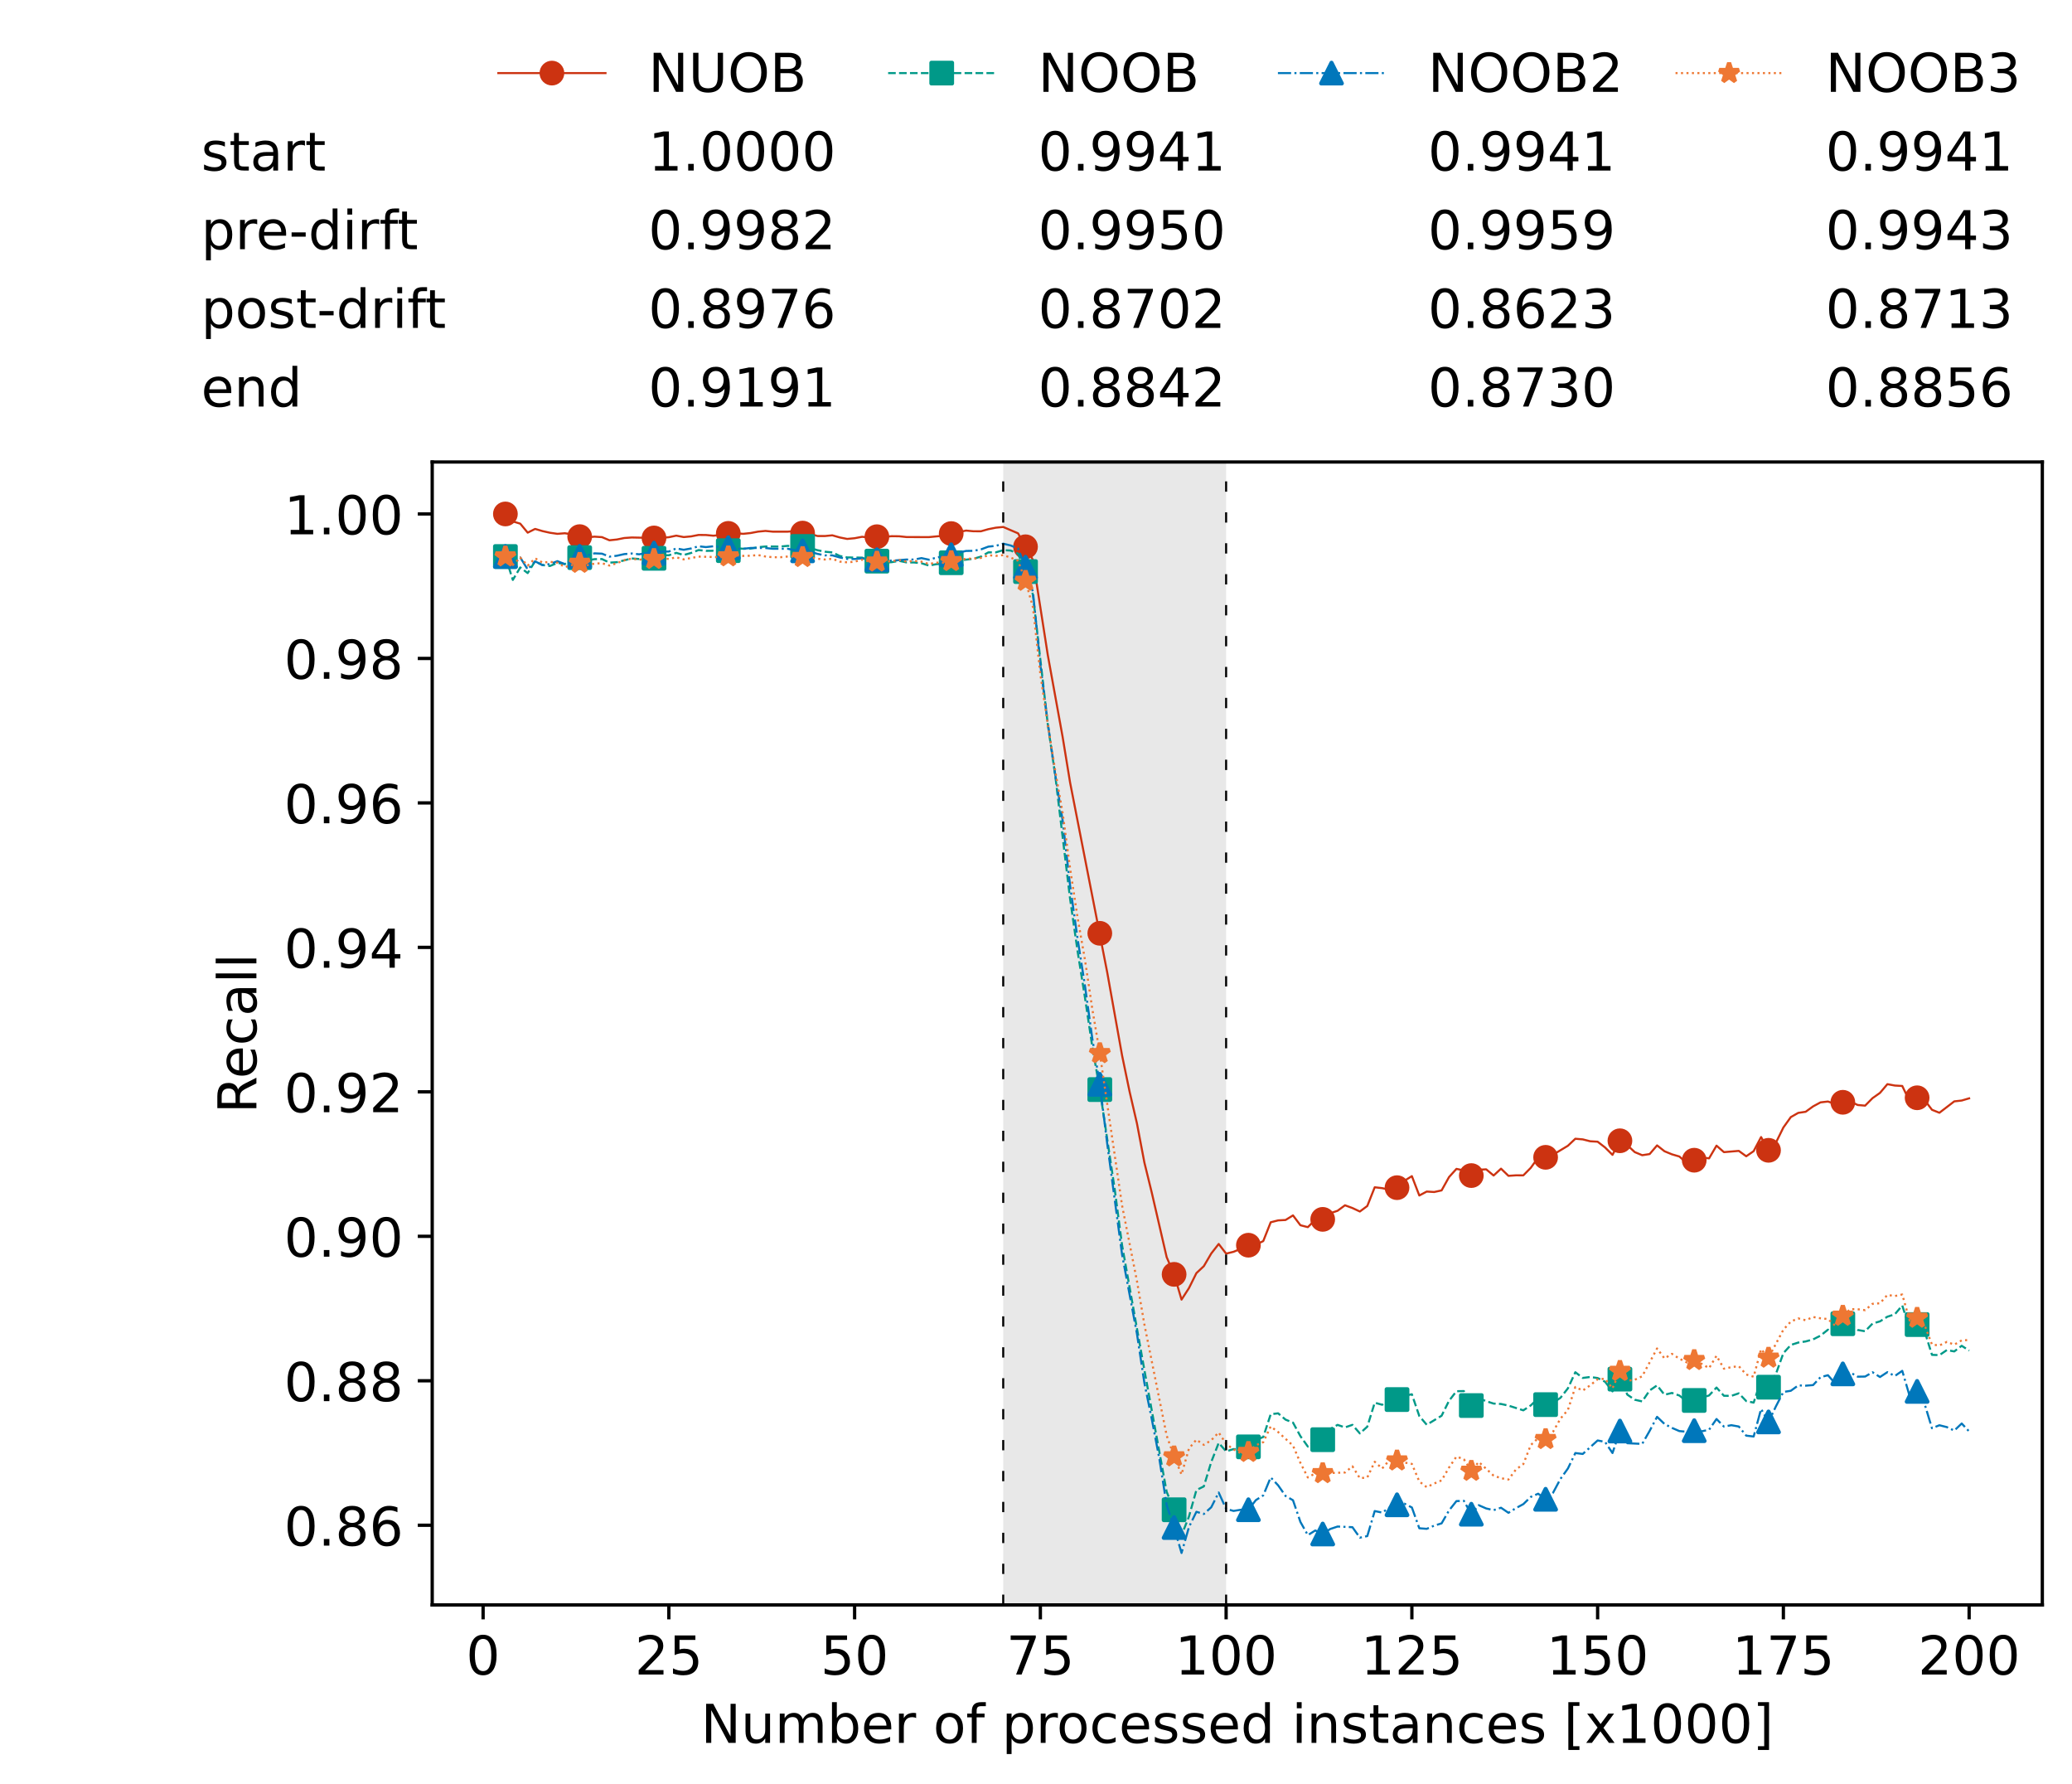 <?xml version="1.0" encoding="utf-8" standalone="no"?>
<!DOCTYPE svg PUBLIC "-//W3C//DTD SVG 1.1//EN"
  "http://www.w3.org/Graphics/SVG/1.1/DTD/svg11.dtd">
<!-- Created with matplotlib (https://matplotlib.org/) -->
<svg height="432.615pt" version="1.1" viewBox="0 0 502.65 432.615" width="502.65pt" xmlns="http://www.w3.org/2000/svg" xmlns:xlink="http://www.w3.org/1999/xlink">
 <defs>
  <style type="text/css">*{stroke-linecap:butt;stroke-linejoin:round;}</style>
 </defs>
 <g id="figure_1">
  <g id="patch_1">
   <path d="M 0 432.615 
L 502.65 432.615 
L 502.65 0 
L 0 0 
z
" style="fill:#ffffff;"/>
  </g>
  <g id="axes_1">
   <g id="patch_2">
    <path d="M 104.85 389.252 
L 495.45 389.252 
L 495.45 112.052 
L 104.85 112.052 
z
" style="fill:#ffffff;"/>
   </g>
   <g id="patch_3">
    <path clip-path="url(#p202893c017)" d="M 297.446 389.252 
L 297.446 112.052 
L 243.372 112.052 
L 243.372 389.252 
z
" style="fill:#d3d3d3;opacity:0.5;"/>
   </g>
   <g id="matplotlib.axis_1">
    <g id="xtick_1">
     <g id="line2d_1">
      <defs>
       <path d="M 0 0 
L 0 3.5 
" id="m33c31ee65b" style="stroke:#000000;stroke-width:0.8;"/>
      </defs>
      <g>
       <use style="stroke:#000000;stroke-width:0.8;" x="117.197" xlink:href="#m33c31ee65b" y="389.252"/>
      </g>
     </g>
     <g id="text_1">
      <!-- 0 -->
      <g transform="translate(113.061 406.13)scale(0.13 -0.13)">
       <defs>
        <path d="M 31.781 66.406 
Q 24.172 66.406 20.328 58.906 
Q 16.5 51.422 16.5 36.375 
Q 16.5 21.391 20.328 13.891 
Q 24.172 6.391 31.781 6.391 
Q 39.453 6.391 43.281 13.891 
Q 47.125 21.391 47.125 36.375 
Q 47.125 51.422 43.281 58.906 
Q 39.453 66.406 31.781 66.406 
z
M 31.781 74.219 
Q 44.047 74.219 50.516 64.516 
Q 56.984 54.828 56.984 36.375 
Q 56.984 17.969 50.516 8.266 
Q 44.047 -1.422 31.781 -1.422 
Q 19.531 -1.422 13.062 8.266 
Q 6.594 17.969 6.594 36.375 
Q 6.594 54.828 13.062 64.516 
Q 19.531 74.219 31.781 74.219 
z
" id="DejaVuSans-48"/>
       </defs>
       <use xlink:href="#DejaVuSans-48"/>
      </g>
     </g>
    </g>
    <g id="xtick_2">
     <g id="line2d_2">
      <g>
       <use style="stroke:#000000;stroke-width:0.8;" x="162.259" xlink:href="#m33c31ee65b" y="389.252"/>
      </g>
     </g>
     <g id="text_2">
      <!-- 25 -->
      <g transform="translate(153.988 406.13)scale(0.13 -0.13)">
       <defs>
        <path d="M 19.188 8.297 
L 53.609 8.297 
L 53.609 0 
L 7.328 0 
L 7.328 8.297 
Q 12.938 14.109 22.625 23.891 
Q 32.328 33.688 34.812 36.531 
Q 39.547 41.844 41.422 45.531 
Q 43.312 49.219 43.312 52.781 
Q 43.312 58.594 39.234 62.25 
Q 35.156 65.922 28.609 65.922 
Q 23.969 65.922 18.812 64.312 
Q 13.672 62.703 7.812 59.422 
L 7.812 69.391 
Q 13.766 71.781 18.938 73 
Q 24.125 74.219 28.422 74.219 
Q 39.75 74.219 46.484 68.547 
Q 53.219 62.891 53.219 53.422 
Q 53.219 48.922 51.531 44.891 
Q 49.859 40.875 45.406 35.406 
Q 44.188 33.984 37.641 27.219 
Q 31.109 20.453 19.188 8.297 
z
" id="DejaVuSans-50"/>
        <path d="M 10.797 72.906 
L 49.516 72.906 
L 49.516 64.594 
L 19.828 64.594 
L 19.828 46.734 
Q 21.969 47.469 24.109 47.828 
Q 26.266 48.188 28.422 48.188 
Q 40.625 48.188 47.75 41.5 
Q 54.891 34.812 54.891 23.391 
Q 54.891 11.625 47.562 5.094 
Q 40.234 -1.422 26.906 -1.422 
Q 22.312 -1.422 17.547 -0.641 
Q 12.797 0.141 7.719 1.703 
L 7.719 11.625 
Q 12.109 9.234 16.797 8.062 
Q 21.484 6.891 26.703 6.891 
Q 35.156 6.891 40.078 11.328 
Q 45.016 15.766 45.016 23.391 
Q 45.016 31 40.078 35.438 
Q 35.156 39.891 26.703 39.891 
Q 22.75 39.891 18.812 39.016 
Q 14.891 38.141 10.797 36.281 
z
" id="DejaVuSans-53"/>
       </defs>
       <use xlink:href="#DejaVuSans-50"/>
       <use x="63.623" xlink:href="#DejaVuSans-53"/>
      </g>
     </g>
    </g>
    <g id="xtick_3">
     <g id="line2d_3">
      <g>
       <use style="stroke:#000000;stroke-width:0.8;" x="207.322" xlink:href="#m33c31ee65b" y="389.252"/>
      </g>
     </g>
     <g id="text_3">
      <!-- 50 -->
      <g transform="translate(199.05 406.13)scale(0.13 -0.13)">
       <use xlink:href="#DejaVuSans-53"/>
       <use x="63.623" xlink:href="#DejaVuSans-48"/>
      </g>
     </g>
    </g>
    <g id="xtick_4">
     <g id="line2d_4">
      <g>
       <use style="stroke:#000000;stroke-width:0.8;" x="252.384" xlink:href="#m33c31ee65b" y="389.252"/>
      </g>
     </g>
     <g id="text_4">
      <!-- 75 -->
      <g transform="translate(244.113 406.13)scale(0.13 -0.13)">
       <defs>
        <path d="M 8.203 72.906 
L 55.078 72.906 
L 55.078 68.703 
L 28.609 0 
L 18.312 0 
L 43.219 64.594 
L 8.203 64.594 
z
" id="DejaVuSans-55"/>
       </defs>
       <use xlink:href="#DejaVuSans-55"/>
       <use x="63.623" xlink:href="#DejaVuSans-53"/>
      </g>
     </g>
    </g>
    <g id="xtick_5">
     <g id="line2d_5">
      <g>
       <use style="stroke:#000000;stroke-width:0.8;" x="297.446" xlink:href="#m33c31ee65b" y="389.252"/>
      </g>
     </g>
     <g id="text_5">
      <!-- 100 -->
      <g transform="translate(285.039 406.13)scale(0.13 -0.13)">
       <defs>
        <path d="M 12.406 8.297 
L 28.516 8.297 
L 28.516 63.922 
L 10.984 60.406 
L 10.984 69.391 
L 28.422 72.906 
L 38.281 72.906 
L 38.281 8.297 
L 54.391 8.297 
L 54.391 0 
L 12.406 0 
z
" id="DejaVuSans-49"/>
       </defs>
       <use xlink:href="#DejaVuSans-49"/>
       <use x="63.623" xlink:href="#DejaVuSans-48"/>
       <use x="127.246" xlink:href="#DejaVuSans-48"/>
      </g>
     </g>
    </g>
    <g id="xtick_6">
     <g id="line2d_6">
      <g>
       <use style="stroke:#000000;stroke-width:0.8;" x="342.509" xlink:href="#m33c31ee65b" y="389.252"/>
      </g>
     </g>
     <g id="text_6">
      <!-- 125 -->
      <g transform="translate(330.102 406.13)scale(0.13 -0.13)">
       <use xlink:href="#DejaVuSans-49"/>
       <use x="63.623" xlink:href="#DejaVuSans-50"/>
       <use x="127.246" xlink:href="#DejaVuSans-53"/>
      </g>
     </g>
    </g>
    <g id="xtick_7">
     <g id="line2d_7">
      <g>
       <use style="stroke:#000000;stroke-width:0.8;" x="387.571" xlink:href="#m33c31ee65b" y="389.252"/>
      </g>
     </g>
     <g id="text_7">
      <!-- 150 -->
      <g transform="translate(375.164 406.13)scale(0.13 -0.13)">
       <use xlink:href="#DejaVuSans-49"/>
       <use x="63.623" xlink:href="#DejaVuSans-53"/>
       <use x="127.246" xlink:href="#DejaVuSans-48"/>
      </g>
     </g>
    </g>
    <g id="xtick_8">
     <g id="line2d_8">
      <g>
       <use style="stroke:#000000;stroke-width:0.8;" x="432.633" xlink:href="#m33c31ee65b" y="389.252"/>
      </g>
     </g>
     <g id="text_8">
      <!-- 175 -->
      <g transform="translate(420.226 406.13)scale(0.13 -0.13)">
       <use xlink:href="#DejaVuSans-49"/>
       <use x="63.623" xlink:href="#DejaVuSans-55"/>
       <use x="127.246" xlink:href="#DejaVuSans-53"/>
      </g>
     </g>
    </g>
    <g id="xtick_9">
     <g id="line2d_9">
      <g>
       <use style="stroke:#000000;stroke-width:0.8;" x="477.695" xlink:href="#m33c31ee65b" y="389.252"/>
      </g>
     </g>
     <g id="text_9">
      <!-- 200 -->
      <g transform="translate(465.289 406.13)scale(0.13 -0.13)">
       <use xlink:href="#DejaVuSans-50"/>
       <use x="63.623" xlink:href="#DejaVuSans-48"/>
       <use x="127.246" xlink:href="#DejaVuSans-48"/>
      </g>
     </g>
    </g>
    <g id="text_10">
     <!-- Number of processed instances [x1000] -->
     <g transform="translate(170.025 422.711)scale(0.13 -0.13)">
      <defs>
       <path d="M 9.812 72.906 
L 23.094 72.906 
L 55.422 11.922 
L 55.422 72.906 
L 64.984 72.906 
L 64.984 0 
L 51.703 0 
L 19.391 60.984 
L 19.391 0 
L 9.812 0 
z
" id="DejaVuSans-78"/>
       <path d="M 8.5 21.578 
L 8.5 54.688 
L 17.484 54.688 
L 17.484 21.922 
Q 17.484 14.156 20.5 10.266 
Q 23.531 6.391 29.594 6.391 
Q 36.859 6.391 41.078 11.031 
Q 45.312 15.672 45.312 23.688 
L 45.312 54.688 
L 54.297 54.688 
L 54.297 0 
L 45.312 0 
L 45.312 8.406 
Q 42.047 3.422 37.719 1 
Q 33.406 -1.422 27.688 -1.422 
Q 18.266 -1.422 13.375 4.438 
Q 8.5 10.297 8.5 21.578 
z
M 31.109 56 
z
" id="DejaVuSans-117"/>
       <path d="M 52 44.188 
Q 55.375 50.25 60.062 53.125 
Q 64.75 56 71.094 56 
Q 79.641 56 84.281 50.016 
Q 88.922 44.047 88.922 33.016 
L 88.922 0 
L 79.891 0 
L 79.891 32.719 
Q 79.891 40.578 77.094 44.375 
Q 74.312 48.188 68.609 48.188 
Q 61.625 48.188 57.562 43.547 
Q 53.516 38.922 53.516 30.906 
L 53.516 0 
L 44.484 0 
L 44.484 32.719 
Q 44.484 40.625 41.703 44.406 
Q 38.922 48.188 33.109 48.188 
Q 26.219 48.188 22.156 43.531 
Q 18.109 38.875 18.109 30.906 
L 18.109 0 
L 9.078 0 
L 9.078 54.688 
L 18.109 54.688 
L 18.109 46.188 
Q 21.188 51.219 25.484 53.609 
Q 29.781 56 35.688 56 
Q 41.656 56 45.828 52.969 
Q 50 49.953 52 44.188 
z
" id="DejaVuSans-109"/>
       <path d="M 48.688 27.297 
Q 48.688 37.203 44.609 42.844 
Q 40.531 48.484 33.406 48.484 
Q 26.266 48.484 22.188 42.844 
Q 18.109 37.203 18.109 27.297 
Q 18.109 17.391 22.188 11.75 
Q 26.266 6.109 33.406 6.109 
Q 40.531 6.109 44.609 11.75 
Q 48.688 17.391 48.688 27.297 
z
M 18.109 46.391 
Q 20.953 51.266 25.266 53.625 
Q 29.594 56 35.594 56 
Q 45.562 56 51.781 48.094 
Q 58.016 40.188 58.016 27.297 
Q 58.016 14.406 51.781 6.484 
Q 45.562 -1.422 35.594 -1.422 
Q 29.594 -1.422 25.266 0.953 
Q 20.953 3.328 18.109 8.203 
L 18.109 0 
L 9.078 0 
L 9.078 75.984 
L 18.109 75.984 
z
" id="DejaVuSans-98"/>
       <path d="M 56.203 29.594 
L 56.203 25.203 
L 14.891 25.203 
Q 15.484 15.922 20.484 11.062 
Q 25.484 6.203 34.422 6.203 
Q 39.594 6.203 44.453 7.469 
Q 49.312 8.734 54.109 11.281 
L 54.109 2.781 
Q 49.266 0.734 44.188 -0.344 
Q 39.109 -1.422 33.891 -1.422 
Q 20.797 -1.422 13.156 6.188 
Q 5.516 13.812 5.516 26.812 
Q 5.516 40.234 12.766 48.109 
Q 20.016 56 32.328 56 
Q 43.359 56 49.781 48.891 
Q 56.203 41.797 56.203 29.594 
z
M 47.219 32.234 
Q 47.125 39.594 43.094 43.984 
Q 39.062 48.391 32.422 48.391 
Q 24.906 48.391 20.391 44.141 
Q 15.875 39.891 15.188 32.172 
z
" id="DejaVuSans-101"/>
       <path d="M 41.109 46.297 
Q 39.594 47.172 37.812 47.578 
Q 36.031 48 33.891 48 
Q 26.266 48 22.188 43.047 
Q 18.109 38.094 18.109 28.812 
L 18.109 0 
L 9.078 0 
L 9.078 54.688 
L 18.109 54.688 
L 18.109 46.188 
Q 20.953 51.172 25.484 53.578 
Q 30.031 56 36.531 56 
Q 37.453 56 38.578 55.875 
Q 39.703 55.766 41.062 55.516 
z
" id="DejaVuSans-114"/>
       <path id="DejaVuSans-32"/>
       <path d="M 30.609 48.391 
Q 23.391 48.391 19.188 42.75 
Q 14.984 37.109 14.984 27.297 
Q 14.984 17.484 19.156 11.844 
Q 23.344 6.203 30.609 6.203 
Q 37.797 6.203 41.984 11.859 
Q 46.188 17.531 46.188 27.297 
Q 46.188 37.016 41.984 42.703 
Q 37.797 48.391 30.609 48.391 
z
M 30.609 56 
Q 42.328 56 49.016 48.375 
Q 55.719 40.766 55.719 27.297 
Q 55.719 13.875 49.016 6.219 
Q 42.328 -1.422 30.609 -1.422 
Q 18.844 -1.422 12.172 6.219 
Q 5.516 13.875 5.516 27.297 
Q 5.516 40.766 12.172 48.375 
Q 18.844 56 30.609 56 
z
" id="DejaVuSans-111"/>
       <path d="M 37.109 75.984 
L 37.109 68.5 
L 28.516 68.5 
Q 23.688 68.5 21.797 66.547 
Q 19.922 64.594 19.922 59.516 
L 19.922 54.688 
L 34.719 54.688 
L 34.719 47.703 
L 19.922 47.703 
L 19.922 0 
L 10.891 0 
L 10.891 47.703 
L 2.297 47.703 
L 2.297 54.688 
L 10.891 54.688 
L 10.891 58.5 
Q 10.891 67.625 15.141 71.797 
Q 19.391 75.984 28.609 75.984 
z
" id="DejaVuSans-102"/>
       <path d="M 18.109 8.203 
L 18.109 -20.797 
L 9.078 -20.797 
L 9.078 54.688 
L 18.109 54.688 
L 18.109 46.391 
Q 20.953 51.266 25.266 53.625 
Q 29.594 56 35.594 56 
Q 45.562 56 51.781 48.094 
Q 58.016 40.188 58.016 27.297 
Q 58.016 14.406 51.781 6.484 
Q 45.562 -1.422 35.594 -1.422 
Q 29.594 -1.422 25.266 0.953 
Q 20.953 3.328 18.109 8.203 
z
M 48.688 27.297 
Q 48.688 37.203 44.609 42.844 
Q 40.531 48.484 33.406 48.484 
Q 26.266 48.484 22.188 42.844 
Q 18.109 37.203 18.109 27.297 
Q 18.109 17.391 22.188 11.75 
Q 26.266 6.109 33.406 6.109 
Q 40.531 6.109 44.609 11.75 
Q 48.688 17.391 48.688 27.297 
z
" id="DejaVuSans-112"/>
       <path d="M 48.781 52.594 
L 48.781 44.188 
Q 44.969 46.297 41.141 47.344 
Q 37.312 48.391 33.406 48.391 
Q 24.656 48.391 19.812 42.844 
Q 14.984 37.312 14.984 27.297 
Q 14.984 17.281 19.812 11.734 
Q 24.656 6.203 33.406 6.203 
Q 37.312 6.203 41.141 7.25 
Q 44.969 8.297 48.781 10.406 
L 48.781 2.094 
Q 45.016 0.344 40.984 -0.531 
Q 36.969 -1.422 32.422 -1.422 
Q 20.062 -1.422 12.781 6.344 
Q 5.516 14.109 5.516 27.297 
Q 5.516 40.672 12.859 48.328 
Q 20.219 56 33.016 56 
Q 37.156 56 41.109 55.141 
Q 45.062 54.297 48.781 52.594 
z
" id="DejaVuSans-99"/>
       <path d="M 44.281 53.078 
L 44.281 44.578 
Q 40.484 46.531 36.375 47.5 
Q 32.281 48.484 27.875 48.484 
Q 21.188 48.484 17.844 46.438 
Q 14.5 44.391 14.5 40.281 
Q 14.5 37.156 16.891 35.375 
Q 19.281 33.594 26.516 31.984 
L 29.594 31.297 
Q 39.156 29.25 43.188 25.516 
Q 47.219 21.781 47.219 15.094 
Q 47.219 7.469 41.188 3.016 
Q 35.156 -1.422 24.609 -1.422 
Q 20.219 -1.422 15.453 -0.562 
Q 10.688 0.297 5.422 2 
L 5.422 11.281 
Q 10.406 8.688 15.234 7.391 
Q 20.062 6.109 24.812 6.109 
Q 31.156 6.109 34.562 8.281 
Q 37.984 10.453 37.984 14.406 
Q 37.984 18.062 35.516 20.016 
Q 33.062 21.969 24.703 23.781 
L 21.578 24.516 
Q 13.234 26.266 9.516 29.906 
Q 5.812 33.547 5.812 39.891 
Q 5.812 47.609 11.281 51.797 
Q 16.75 56 26.812 56 
Q 31.781 56 36.172 55.266 
Q 40.578 54.547 44.281 53.078 
z
" id="DejaVuSans-115"/>
       <path d="M 45.406 46.391 
L 45.406 75.984 
L 54.391 75.984 
L 54.391 0 
L 45.406 0 
L 45.406 8.203 
Q 42.578 3.328 38.25 0.953 
Q 33.938 -1.422 27.875 -1.422 
Q 17.969 -1.422 11.734 6.484 
Q 5.516 14.406 5.516 27.297 
Q 5.516 40.188 11.734 48.094 
Q 17.969 56 27.875 56 
Q 33.938 56 38.25 53.625 
Q 42.578 51.266 45.406 46.391 
z
M 14.797 27.297 
Q 14.797 17.391 18.875 11.75 
Q 22.953 6.109 30.078 6.109 
Q 37.203 6.109 41.297 11.75 
Q 45.406 17.391 45.406 27.297 
Q 45.406 37.203 41.297 42.844 
Q 37.203 48.484 30.078 48.484 
Q 22.953 48.484 18.875 42.844 
Q 14.797 37.203 14.797 27.297 
z
" id="DejaVuSans-100"/>
       <path d="M 9.422 54.688 
L 18.406 54.688 
L 18.406 0 
L 9.422 0 
z
M 9.422 75.984 
L 18.406 75.984 
L 18.406 64.594 
L 9.422 64.594 
z
" id="DejaVuSans-105"/>
       <path d="M 54.891 33.016 
L 54.891 0 
L 45.906 0 
L 45.906 32.719 
Q 45.906 40.484 42.875 44.328 
Q 39.844 48.188 33.797 48.188 
Q 26.516 48.188 22.312 43.547 
Q 18.109 38.922 18.109 30.906 
L 18.109 0 
L 9.078 0 
L 9.078 54.688 
L 18.109 54.688 
L 18.109 46.188 
Q 21.344 51.125 25.703 53.562 
Q 30.078 56 35.797 56 
Q 45.219 56 50.047 50.172 
Q 54.891 44.344 54.891 33.016 
z
" id="DejaVuSans-110"/>
       <path d="M 18.312 70.219 
L 18.312 54.688 
L 36.812 54.688 
L 36.812 47.703 
L 18.312 47.703 
L 18.312 18.016 
Q 18.312 11.328 20.141 9.422 
Q 21.969 7.516 27.594 7.516 
L 36.812 7.516 
L 36.812 0 
L 27.594 0 
Q 17.188 0 13.234 3.875 
Q 9.281 7.766 9.281 18.016 
L 9.281 47.703 
L 2.688 47.703 
L 2.688 54.688 
L 9.281 54.688 
L 9.281 70.219 
z
" id="DejaVuSans-116"/>
       <path d="M 34.281 27.484 
Q 23.391 27.484 19.188 25 
Q 14.984 22.516 14.984 16.5 
Q 14.984 11.719 18.141 8.906 
Q 21.297 6.109 26.703 6.109 
Q 34.188 6.109 38.703 11.406 
Q 43.219 16.703 43.219 25.484 
L 43.219 27.484 
z
M 52.203 31.203 
L 52.203 0 
L 43.219 0 
L 43.219 8.297 
Q 40.141 3.328 35.547 0.953 
Q 30.953 -1.422 24.312 -1.422 
Q 15.922 -1.422 10.953 3.297 
Q 6 8.016 6 15.922 
Q 6 25.141 12.172 29.828 
Q 18.359 34.516 30.609 34.516 
L 43.219 34.516 
L 43.219 35.406 
Q 43.219 41.609 39.141 45 
Q 35.062 48.391 27.688 48.391 
Q 23 48.391 18.547 47.266 
Q 14.109 46.141 10.016 43.891 
L 10.016 52.203 
Q 14.938 54.109 19.578 55.047 
Q 24.219 56 28.609 56 
Q 40.484 56 46.344 49.844 
Q 52.203 43.703 52.203 31.203 
z
" id="DejaVuSans-97"/>
       <path d="M 8.594 75.984 
L 29.297 75.984 
L 29.297 69 
L 17.578 69 
L 17.578 -6.203 
L 29.297 -6.203 
L 29.297 -13.188 
L 8.594 -13.188 
z
" id="DejaVuSans-91"/>
       <path d="M 54.891 54.688 
L 35.109 28.078 
L 55.906 0 
L 45.312 0 
L 29.391 21.484 
L 13.484 0 
L 2.875 0 
L 24.125 28.609 
L 4.688 54.688 
L 15.281 54.688 
L 29.781 35.203 
L 44.281 54.688 
z
" id="DejaVuSans-120"/>
       <path d="M 30.422 75.984 
L 30.422 -13.188 
L 9.719 -13.188 
L 9.719 -6.203 
L 21.391 -6.203 
L 21.391 69 
L 9.719 69 
L 9.719 75.984 
z
" id="DejaVuSans-93"/>
      </defs>
      <use xlink:href="#DejaVuSans-78"/>
      <use x="74.805" xlink:href="#DejaVuSans-117"/>
      <use x="138.184" xlink:href="#DejaVuSans-109"/>
      <use x="235.596" xlink:href="#DejaVuSans-98"/>
      <use x="299.072" xlink:href="#DejaVuSans-101"/>
      <use x="360.596" xlink:href="#DejaVuSans-114"/>
      <use x="401.709" xlink:href="#DejaVuSans-32"/>
      <use x="433.496" xlink:href="#DejaVuSans-111"/>
      <use x="494.678" xlink:href="#DejaVuSans-102"/>
      <use x="529.883" xlink:href="#DejaVuSans-32"/>
      <use x="561.67" xlink:href="#DejaVuSans-112"/>
      <use x="625.146" xlink:href="#DejaVuSans-114"/>
      <use x="664.01" xlink:href="#DejaVuSans-111"/>
      <use x="725.191" xlink:href="#DejaVuSans-99"/>
      <use x="780.172" xlink:href="#DejaVuSans-101"/>
      <use x="841.695" xlink:href="#DejaVuSans-115"/>
      <use x="893.795" xlink:href="#DejaVuSans-115"/>
      <use x="945.895" xlink:href="#DejaVuSans-101"/>
      <use x="1007.418" xlink:href="#DejaVuSans-100"/>
      <use x="1070.895" xlink:href="#DejaVuSans-32"/>
      <use x="1102.682" xlink:href="#DejaVuSans-105"/>
      <use x="1130.465" xlink:href="#DejaVuSans-110"/>
      <use x="1193.844" xlink:href="#DejaVuSans-115"/>
      <use x="1245.943" xlink:href="#DejaVuSans-116"/>
      <use x="1285.152" xlink:href="#DejaVuSans-97"/>
      <use x="1346.432" xlink:href="#DejaVuSans-110"/>
      <use x="1409.811" xlink:href="#DejaVuSans-99"/>
      <use x="1464.791" xlink:href="#DejaVuSans-101"/>
      <use x="1526.314" xlink:href="#DejaVuSans-115"/>
      <use x="1578.414" xlink:href="#DejaVuSans-32"/>
      <use x="1610.201" xlink:href="#DejaVuSans-91"/>
      <use x="1649.215" xlink:href="#DejaVuSans-120"/>
      <use x="1708.395" xlink:href="#DejaVuSans-49"/>
      <use x="1772.018" xlink:href="#DejaVuSans-48"/>
      <use x="1835.641" xlink:href="#DejaVuSans-48"/>
      <use x="1899.264" xlink:href="#DejaVuSans-48"/>
      <use x="1962.887" xlink:href="#DejaVuSans-93"/>
     </g>
    </g>
   </g>
   <g id="matplotlib.axis_2">
    <g id="ytick_1">
     <g id="line2d_10">
      <defs>
       <path d="M 0 0 
L -3.5 0 
" id="m21837929d3" style="stroke:#000000;stroke-width:0.8;"/>
      </defs>
      <g>
       <use style="stroke:#000000;stroke-width:0.8;" x="104.85" xlink:href="#m21837929d3" y="369.927"/>
      </g>
     </g>
     <g id="text_11">
      <!-- 0.86 -->
      <g transform="translate(68.905 374.866)scale(0.13 -0.13)">
       <defs>
        <path d="M 10.688 12.406 
L 21 12.406 
L 21 0 
L 10.688 0 
z
" id="DejaVuSans-46"/>
        <path d="M 31.781 34.625 
Q 24.75 34.625 20.719 30.859 
Q 16.703 27.094 16.703 20.516 
Q 16.703 13.922 20.719 10.156 
Q 24.75 6.391 31.781 6.391 
Q 38.812 6.391 42.859 10.172 
Q 46.922 13.969 46.922 20.516 
Q 46.922 27.094 42.891 30.859 
Q 38.875 34.625 31.781 34.625 
z
M 21.922 38.812 
Q 15.578 40.375 12.031 44.719 
Q 8.5 49.078 8.5 55.328 
Q 8.5 64.062 14.719 69.141 
Q 20.953 74.219 31.781 74.219 
Q 42.672 74.219 48.875 69.141 
Q 55.078 64.062 55.078 55.328 
Q 55.078 49.078 51.531 44.719 
Q 48 40.375 41.703 38.812 
Q 48.828 37.156 52.797 32.312 
Q 56.781 27.484 56.781 20.516 
Q 56.781 9.906 50.312 4.234 
Q 43.844 -1.422 31.781 -1.422 
Q 19.734 -1.422 13.25 4.234 
Q 6.781 9.906 6.781 20.516 
Q 6.781 27.484 10.781 32.312 
Q 14.797 37.156 21.922 38.812 
z
M 18.312 54.391 
Q 18.312 48.734 21.844 45.562 
Q 25.391 42.391 31.781 42.391 
Q 38.141 42.391 41.719 45.562 
Q 45.312 48.734 45.312 54.391 
Q 45.312 60.062 41.719 63.234 
Q 38.141 66.406 31.781 66.406 
Q 25.391 66.406 21.844 63.234 
Q 18.312 60.062 18.312 54.391 
z
" id="DejaVuSans-56"/>
        <path d="M 33.016 40.375 
Q 26.375 40.375 22.484 35.828 
Q 18.609 31.297 18.609 23.391 
Q 18.609 15.531 22.484 10.953 
Q 26.375 6.391 33.016 6.391 
Q 39.656 6.391 43.531 10.953 
Q 47.406 15.531 47.406 23.391 
Q 47.406 31.297 43.531 35.828 
Q 39.656 40.375 33.016 40.375 
z
M 52.594 71.297 
L 52.594 62.312 
Q 48.875 64.062 45.094 64.984 
Q 41.312 65.922 37.594 65.922 
Q 27.828 65.922 22.672 59.328 
Q 17.531 52.734 16.797 39.406 
Q 19.672 43.656 24.016 45.922 
Q 28.375 48.188 33.594 48.188 
Q 44.578 48.188 50.953 41.516 
Q 57.328 34.859 57.328 23.391 
Q 57.328 12.156 50.688 5.359 
Q 44.047 -1.422 33.016 -1.422 
Q 20.359 -1.422 13.672 8.266 
Q 6.984 17.969 6.984 36.375 
Q 6.984 53.656 15.188 63.938 
Q 23.391 74.219 37.203 74.219 
Q 40.922 74.219 44.703 73.484 
Q 48.484 72.75 52.594 71.297 
z
" id="DejaVuSans-54"/>
       </defs>
       <use xlink:href="#DejaVuSans-48"/>
       <use x="63.623" xlink:href="#DejaVuSans-46"/>
       <use x="95.41" xlink:href="#DejaVuSans-56"/>
       <use x="159.033" xlink:href="#DejaVuSans-54"/>
      </g>
     </g>
    </g>
    <g id="ytick_2">
     <g id="line2d_11">
      <g>
       <use style="stroke:#000000;stroke-width:0.8;" x="104.85" xlink:href="#m21837929d3" y="334.888"/>
      </g>
     </g>
     <g id="text_12">
      <!-- 0.88 -->
      <g transform="translate(68.905 339.827)scale(0.13 -0.13)">
       <use xlink:href="#DejaVuSans-48"/>
       <use x="63.623" xlink:href="#DejaVuSans-46"/>
       <use x="95.41" xlink:href="#DejaVuSans-56"/>
       <use x="159.033" xlink:href="#DejaVuSans-56"/>
      </g>
     </g>
    </g>
    <g id="ytick_3">
     <g id="line2d_12">
      <g>
       <use style="stroke:#000000;stroke-width:0.8;" x="104.85" xlink:href="#m21837929d3" y="299.849"/>
      </g>
     </g>
     <g id="text_13">
      <!-- 0.90 -->
      <g transform="translate(68.905 304.788)scale(0.13 -0.13)">
       <defs>
        <path d="M 10.984 1.516 
L 10.984 10.5 
Q 14.703 8.734 18.5 7.812 
Q 22.312 6.891 25.984 6.891 
Q 35.75 6.891 40.891 13.453 
Q 46.047 20.016 46.781 33.406 
Q 43.953 29.203 39.594 26.953 
Q 35.25 24.703 29.984 24.703 
Q 19.047 24.703 12.672 31.312 
Q 6.297 37.938 6.297 49.422 
Q 6.297 60.641 12.938 67.422 
Q 19.578 74.219 30.609 74.219 
Q 43.266 74.219 49.922 64.516 
Q 56.594 54.828 56.594 36.375 
Q 56.594 19.141 48.406 8.859 
Q 40.234 -1.422 26.422 -1.422 
Q 22.703 -1.422 18.891 -0.688 
Q 15.094 0.047 10.984 1.516 
z
M 30.609 32.422 
Q 37.25 32.422 41.125 36.953 
Q 45.016 41.5 45.016 49.422 
Q 45.016 57.281 41.125 61.844 
Q 37.25 66.406 30.609 66.406 
Q 23.969 66.406 20.094 61.844 
Q 16.219 57.281 16.219 49.422 
Q 16.219 41.5 20.094 36.953 
Q 23.969 32.422 30.609 32.422 
z
" id="DejaVuSans-57"/>
       </defs>
       <use xlink:href="#DejaVuSans-48"/>
       <use x="63.623" xlink:href="#DejaVuSans-46"/>
       <use x="95.41" xlink:href="#DejaVuSans-57"/>
       <use x="159.033" xlink:href="#DejaVuSans-48"/>
      </g>
     </g>
    </g>
    <g id="ytick_4">
     <g id="line2d_13">
      <g>
       <use style="stroke:#000000;stroke-width:0.8;" x="104.85" xlink:href="#m21837929d3" y="264.809"/>
      </g>
     </g>
     <g id="text_14">
      <!-- 0.92 -->
      <g transform="translate(68.905 269.748)scale(0.13 -0.13)">
       <use xlink:href="#DejaVuSans-48"/>
       <use x="63.623" xlink:href="#DejaVuSans-46"/>
       <use x="95.41" xlink:href="#DejaVuSans-57"/>
       <use x="159.033" xlink:href="#DejaVuSans-50"/>
      </g>
     </g>
    </g>
    <g id="ytick_5">
     <g id="line2d_14">
      <g>
       <use style="stroke:#000000;stroke-width:0.8;" x="104.85" xlink:href="#m21837929d3" y="229.77"/>
      </g>
     </g>
     <g id="text_15">
      <!-- 0.94 -->
      <g transform="translate(68.905 234.709)scale(0.13 -0.13)">
       <defs>
        <path d="M 37.797 64.312 
L 12.891 25.391 
L 37.797 25.391 
z
M 35.203 72.906 
L 47.609 72.906 
L 47.609 25.391 
L 58.016 25.391 
L 58.016 17.188 
L 47.609 17.188 
L 47.609 0 
L 37.797 0 
L 37.797 17.188 
L 4.891 17.188 
L 4.891 26.703 
z
" id="DejaVuSans-52"/>
       </defs>
       <use xlink:href="#DejaVuSans-48"/>
       <use x="63.623" xlink:href="#DejaVuSans-46"/>
       <use x="95.41" xlink:href="#DejaVuSans-57"/>
       <use x="159.033" xlink:href="#DejaVuSans-52"/>
      </g>
     </g>
    </g>
    <g id="ytick_6">
     <g id="line2d_15">
      <g>
       <use style="stroke:#000000;stroke-width:0.8;" x="104.85" xlink:href="#m21837929d3" y="194.731"/>
      </g>
     </g>
     <g id="text_16">
      <!-- 0.96 -->
      <g transform="translate(68.905 199.67)scale(0.13 -0.13)">
       <use xlink:href="#DejaVuSans-48"/>
       <use x="63.623" xlink:href="#DejaVuSans-46"/>
       <use x="95.41" xlink:href="#DejaVuSans-57"/>
       <use x="159.033" xlink:href="#DejaVuSans-54"/>
      </g>
     </g>
    </g>
    <g id="ytick_7">
     <g id="line2d_16">
      <g>
       <use style="stroke:#000000;stroke-width:0.8;" x="104.85" xlink:href="#m21837929d3" y="159.691"/>
      </g>
     </g>
     <g id="text_17">
      <!-- 0.98 -->
      <g transform="translate(68.905 164.63)scale(0.13 -0.13)">
       <use xlink:href="#DejaVuSans-48"/>
       <use x="63.623" xlink:href="#DejaVuSans-46"/>
       <use x="95.41" xlink:href="#DejaVuSans-57"/>
       <use x="159.033" xlink:href="#DejaVuSans-56"/>
      </g>
     </g>
    </g>
    <g id="ytick_8">
     <g id="line2d_17">
      <g>
       <use style="stroke:#000000;stroke-width:0.8;" x="104.85" xlink:href="#m21837929d3" y="124.652"/>
      </g>
     </g>
     <g id="text_18">
      <!-- 1.00 -->
      <g transform="translate(68.905 129.591)scale(0.13 -0.13)">
       <use xlink:href="#DejaVuSans-49"/>
       <use x="63.623" xlink:href="#DejaVuSans-46"/>
       <use x="95.41" xlink:href="#DejaVuSans-48"/>
       <use x="159.033" xlink:href="#DejaVuSans-48"/>
      </g>
     </g>
    </g>
    <g id="text_19">
     <!-- Recall -->
     <g transform="translate(62.201 270.044)rotate(-90)scale(0.13 -0.13)">
      <defs>
       <path d="M 44.391 34.188 
Q 47.562 33.109 50.562 29.594 
Q 53.562 26.078 56.594 19.922 
L 66.609 0 
L 56 0 
L 46.688 18.703 
Q 43.062 26.031 39.672 28.422 
Q 36.281 30.812 30.422 30.812 
L 19.672 30.812 
L 19.672 0 
L 9.812 0 
L 9.812 72.906 
L 32.078 72.906 
Q 44.578 72.906 50.734 67.672 
Q 56.891 62.453 56.891 51.906 
Q 56.891 45.016 53.688 40.469 
Q 50.484 35.938 44.391 34.188 
z
M 19.672 64.797 
L 19.672 38.922 
L 32.078 38.922 
Q 39.203 38.922 42.844 42.219 
Q 46.484 45.516 46.484 51.906 
Q 46.484 58.297 42.844 61.547 
Q 39.203 64.797 32.078 64.797 
z
" id="DejaVuSans-82"/>
       <path d="M 9.422 75.984 
L 18.406 75.984 
L 18.406 0 
L 9.422 0 
z
" id="DejaVuSans-108"/>
      </defs>
      <use xlink:href="#DejaVuSans-82"/>
      <use x="64.982" xlink:href="#DejaVuSans-101"/>
      <use x="126.506" xlink:href="#DejaVuSans-99"/>
      <use x="181.486" xlink:href="#DejaVuSans-97"/>
      <use x="242.766" xlink:href="#DejaVuSans-108"/>
      <use x="270.549" xlink:href="#DejaVuSans-108"/>
     </g>
    </g>
   </g>
   <g id="line2d_18"/>
   <g id="line2d_19"/>
   <g id="line2d_20"/>
   <g id="line2d_21"/>
   <g id="line2d_22"/>
   <g id="line2d_23">
    <path clip-path="url(#p202893c017)" d="M 122.605 124.652 
L 124.407 126.458 
L 126.21 127.01 
L 128.012 129.187 
L 129.815 128.28 
L 131.617 128.811 
L 133.419 129.212 
L 135.222 129.47 
L 137.024 129.331 
L 138.827 129.598 
L 140.629 130.152 
L 142.432 130.315 
L 144.234 130.159 
L 146.037 130.273 
L 147.839 131.036 
L 149.642 130.85 
L 151.444 130.486 
L 153.247 130.358 
L 158.654 130.472 
L 160.457 130.464 
L 162.259 130.291 
L 164.062 129.912 
L 165.864 130.257 
L 167.667 130.091 
L 169.469 129.743 
L 171.272 129.76 
L 173.074 129.928 
L 174.877 129.73 
L 176.679 129.36 
L 178.482 129.321 
L 180.284 129.47 
L 182.087 129.281 
L 183.889 128.939 
L 185.692 128.769 
L 187.494 128.947 
L 191.099 128.946 
L 192.902 128.773 
L 194.704 129.29 
L 196.507 129.468 
L 198.309 130.003 
L 200.112 130.007 
L 201.914 129.834 
L 203.717 130.349 
L 205.519 130.707 
L 207.322 130.537 
L 209.124 130.191 
L 210.927 130.352 
L 212.729 130.17 
L 214.532 130.196 
L 216.334 130.044 
L 218.137 130.066 
L 219.939 130.254 
L 225.347 130.267 
L 228.952 129.926 
L 230.754 129.41 
L 234.359 128.686 
L 236.162 128.85 
L 237.964 128.853 
L 239.767 128.343 
L 241.569 127.985 
L 243.372 127.806 
L 246.976 129.352 
L 250.581 135.799 
L 254.186 158.872 
L 257.791 178.773 
L 259.594 189.795 
L 268.606 235.857 
L 272.211 256.007 
L 274.014 264.694 
L 275.816 272.478 
L 277.619 281.957 
L 279.421 289.303 
L 283.026 304.912 
L 284.829 309.075 
L 286.631 315.2 
L 288.434 312.405 
L 290.236 308.777 
L 292.039 307.088 
L 293.841 304.011 
L 295.644 301.706 
L 297.446 304.048 
L 299.249 303.602 
L 301.051 302.867 
L 302.854 302.003 
L 304.656 301.897 
L 306.459 300.998 
L 308.261 296.444 
L 310.064 295.984 
L 311.866 295.889 
L 313.669 294.776 
L 315.471 297.164 
L 317.274 297.623 
L 319.076 295.829 
L 320.879 295.737 
L 322.681 294.265 
L 324.484 293.652 
L 326.286 292.322 
L 328.089 292.989 
L 329.891 293.833 
L 331.694 292.494 
L 333.496 287.956 
L 335.299 288.163 
L 337.101 288.564 
L 338.904 288.05 
L 340.706 286.372 
L 342.509 285.256 
L 344.311 289.949 
L 346.114 288.991 
L 347.916 289.102 
L 349.719 288.714 
L 351.521 285.482 
L 353.324 283.492 
L 355.126 283.869 
L 356.928 285.117 
L 358.731 283.706 
L 360.533 283.601 
L 362.336 285.102 
L 364.138 283.441 
L 365.941 285.182 
L 367.743 285.058 
L 369.546 285.066 
L 371.348 283.245 
L 373.151 280.727 
L 374.953 280.689 
L 376.756 280.057 
L 380.361 277.887 
L 382.163 276.184 
L 383.966 276.339 
L 385.768 276.796 
L 387.571 276.902 
L 389.373 278.296 
L 391.176 280.092 
L 392.978 276.678 
L 394.781 277.768 
L 396.583 279.427 
L 398.386 280.177 
L 400.188 279.9 
L 401.991 277.799 
L 403.793 279.217 
L 405.596 279.963 
L 407.398 280.491 
L 409.201 282.062 
L 412.806 280.727 
L 414.608 280.938 
L 416.411 277.862 
L 418.213 279.435 
L 421.818 279.128 
L 423.621 280.436 
L 425.423 279.192 
L 427.226 275.777 
L 429.028 278.989 
L 430.831 277.116 
L 432.633 273.454 
L 434.436 270.933 
L 436.238 269.91 
L 438.041 269.642 
L 439.843 268.336 
L 441.646 267.362 
L 443.448 267.155 
L 445.251 267.788 
L 447.053 267.342 
L 448.856 267.142 
L 450.658 267.999 
L 452.461 268.157 
L 454.263 266.338 
L 456.066 265.066 
L 457.868 262.944 
L 459.671 263.282 
L 461.473 263.386 
L 463.276 267.146 
L 465.078 266.248 
L 466.881 266.789 
L 468.683 269.161 
L 470.485 269.882 
L 474.09 267.12 
L 475.893 266.916 
L 477.695 266.385 
L 477.695 266.385 
" style="fill:none;stroke:#cc3311;stroke-linecap:square;stroke-width:0.5;"/>
    <defs>
     <path d="M 0 2.5 
C 0.663 2.5 1.299 2.237 1.768 1.768 
C 2.237 1.299 2.5 0.663 2.5 0 
C 2.5 -0.663 2.237 -1.299 1.768 -1.768 
C 1.299 -2.237 0.663 -2.5 0 -2.5 
C -0.663 -2.5 -1.299 -2.237 -1.768 -1.768 
C -2.237 -1.299 -2.5 -0.663 -2.5 0 
C -2.5 0.663 -2.237 1.299 -1.768 1.768 
C -1.299 2.237 -0.663 2.5 0 2.5 
z
" id="me90f398775" style="stroke:#cc3311;"/>
    </defs>
    <g clip-path="url(#p202893c017)">
     <use style="fill:#cc3311;stroke:#cc3311;" x="122.605" xlink:href="#me90f398775" y="124.652"/>
     <use style="fill:#cc3311;stroke:#cc3311;" x="140.629" xlink:href="#me90f398775" y="130.152"/>
     <use style="fill:#cc3311;stroke:#cc3311;" x="158.654" xlink:href="#me90f398775" y="130.472"/>
     <use style="fill:#cc3311;stroke:#cc3311;" x="176.679" xlink:href="#me90f398775" y="129.36"/>
     <use style="fill:#cc3311;stroke:#cc3311;" x="194.704" xlink:href="#me90f398775" y="129.29"/>
     <use style="fill:#cc3311;stroke:#cc3311;" x="212.729" xlink:href="#me90f398775" y="130.17"/>
     <use style="fill:#cc3311;stroke:#cc3311;" x="230.754" xlink:href="#me90f398775" y="129.41"/>
     <use style="fill:#cc3311;stroke:#cc3311;" x="248.779" xlink:href="#me90f398775" y="132.61"/>
     <use style="fill:#cc3311;stroke:#cc3311;" x="266.804" xlink:href="#me90f398775" y="226.359"/>
     <use style="fill:#cc3311;stroke:#cc3311;" x="284.829" xlink:href="#me90f398775" y="309.075"/>
     <use style="fill:#cc3311;stroke:#cc3311;" x="302.854" xlink:href="#me90f398775" y="302.003"/>
     <use style="fill:#cc3311;stroke:#cc3311;" x="320.879" xlink:href="#me90f398775" y="295.737"/>
     <use style="fill:#cc3311;stroke:#cc3311;" x="338.904" xlink:href="#me90f398775" y="288.05"/>
     <use style="fill:#cc3311;stroke:#cc3311;" x="356.928" xlink:href="#me90f398775" y="285.117"/>
     <use style="fill:#cc3311;stroke:#cc3311;" x="374.953" xlink:href="#me90f398775" y="280.689"/>
     <use style="fill:#cc3311;stroke:#cc3311;" x="392.978" xlink:href="#me90f398775" y="276.678"/>
     <use style="fill:#cc3311;stroke:#cc3311;" x="411.003" xlink:href="#me90f398775" y="281.391"/>
     <use style="fill:#cc3311;stroke:#cc3311;" x="429.028" xlink:href="#me90f398775" y="278.989"/>
     <use style="fill:#cc3311;stroke:#cc3311;" x="447.053" xlink:href="#me90f398775" y="267.342"/>
     <use style="fill:#cc3311;stroke:#cc3311;" x="465.078" xlink:href="#me90f398775" y="266.248"/>
    </g>
   </g>
   <g id="line2d_24"/>
   <g id="line2d_25"/>
   <g id="line2d_26"/>
   <g id="line2d_27"/>
   <g id="line2d_28">
    <path clip-path="url(#p202893c017)" d="M 122.605 134.978 
L 124.407 140.652 
L 126.21 137.627 
L 128.012 138.993 
L 129.815 136.125 
L 131.617 137.053 
L 133.419 137.272 
L 135.222 136.522 
L 137.024 136.789 
L 138.827 135.943 
L 140.629 135.251 
L 142.432 135.921 
L 144.234 135.614 
L 146.037 135.591 
L 147.839 136.456 
L 149.642 136.357 
L 153.247 135.44 
L 155.049 135.581 
L 156.852 135.208 
L 158.654 135.406 
L 160.457 134.667 
L 162.259 134.664 
L 164.062 134.091 
L 165.864 134.608 
L 167.667 134.106 
L 169.469 133.409 
L 171.272 133.602 
L 173.074 133.579 
L 174.877 133.736 
L 176.679 133.552 
L 178.482 132.954 
L 180.284 133.086 
L 182.087 133.05 
L 183.889 132.708 
L 185.692 132.547 
L 189.297 132.557 
L 191.099 132.387 
L 192.902 132.563 
L 194.704 132.538 
L 196.507 132.895 
L 198.309 133.442 
L 200.112 133.808 
L 201.914 133.979 
L 203.717 134.836 
L 205.519 135.195 
L 209.124 135.246 
L 210.927 135.734 
L 214.532 136.479 
L 216.334 136.341 
L 218.137 136.032 
L 219.939 136.405 
L 221.742 136.416 
L 223.544 136.603 
L 225.347 137.168 
L 227.149 136.834 
L 230.754 136.488 
L 232.557 135.959 
L 236.162 135.514 
L 237.964 135.001 
L 239.767 133.973 
L 241.569 133.968 
L 243.372 133.431 
L 245.174 133.523 
L 246.976 134.278 
L 248.779 138.623 
L 250.581 144.256 
L 254.186 175.7 
L 255.989 188.048 
L 259.594 217.995 
L 261.396 230.59 
L 263.199 241.92 
L 265.001 253.973 
L 266.804 264.257 
L 270.409 288.363 
L 272.211 302.045 
L 277.619 332.286 
L 283.026 361.826 
L 284.829 366.17 
L 286.631 372.359 
L 288.434 367.808 
L 290.236 361.39 
L 292.039 360.506 
L 293.841 354.574 
L 295.644 349.954 
L 297.446 352.002 
L 299.249 351.453 
L 301.051 351.535 
L 302.854 350.908 
L 304.656 349.256 
L 306.459 348.521 
L 308.261 343.002 
L 310.064 342.779 
L 311.866 344.311 
L 313.669 345.029 
L 315.471 348.322 
L 317.274 350.842 
L 319.076 349.325 
L 320.879 349.175 
L 322.681 346.582 
L 324.484 345.584 
L 326.286 346.194 
L 328.089 345.574 
L 329.891 347.654 
L 331.694 346.019 
L 333.496 340.202 
L 335.299 340.702 
L 337.101 339.49 
L 338.904 339.441 
L 340.706 338.546 
L 342.509 338.153 
L 344.311 343.442 
L 346.114 345.554 
L 349.719 343.367 
L 351.521 339.739 
L 353.324 337.415 
L 355.126 337.385 
L 356.928 340.896 
L 358.731 339.098 
L 360.533 339.838 
L 362.336 340.415 
L 364.138 340.511 
L 365.941 340.904 
L 369.546 342.053 
L 371.348 340.867 
L 373.151 339.157 
L 374.953 340.668 
L 376.756 340.231 
L 378.558 339.015 
L 380.361 336.719 
L 382.163 332.811 
L 383.966 334.194 
L 385.768 333.968 
L 387.571 334.214 
L 389.373 335.117 
L 391.176 337.46 
L 392.978 334.487 
L 394.781 338.25 
L 396.583 339.487 
L 398.386 339.89 
L 400.188 337.237 
L 401.991 336.001 
L 403.793 338.278 
L 405.596 337.84 
L 407.398 338.461 
L 409.201 339.89 
L 411.003 339.655 
L 414.608 338.44 
L 416.411 336.525 
L 418.213 338.522 
L 420.016 338.542 
L 421.818 337.93 
L 423.621 339.806 
L 425.423 340.184 
L 427.226 334.708 
L 429.028 336.44 
L 430.831 333.204 
L 432.633 328.186 
L 434.436 326.201 
L 436.238 325.615 
L 438.041 325.345 
L 439.843 324.849 
L 441.646 323.934 
L 443.448 322.494 
L 445.251 323.462 
L 447.053 321.054 
L 448.856 321.352 
L 450.658 322.558 
L 452.461 322.879 
L 454.263 321.004 
L 456.066 320.476 
L 457.868 319.344 
L 459.671 318.76 
L 461.473 316.621 
L 463.276 322.269 
L 465.078 321.25 
L 466.881 322.837 
L 468.683 328.598 
L 470.485 328.663 
L 472.288 327.44 
L 474.09 327.766 
L 475.893 326.398 
L 477.695 327.573 
L 477.695 327.573 
" style="fill:none;stroke:#009988;stroke-dasharray:1.85,0.8;stroke-dashoffset:0;stroke-width:0.5;"/>
    <defs>
     <path d="M -2.5 2.5 
L 2.5 2.5 
L 2.5 -2.5 
L -2.5 -2.5 
z
" id="m2584f2bc51" style="stroke:#009988;stroke-linejoin:miter;"/>
    </defs>
    <g clip-path="url(#p202893c017)">
     <use style="fill:#009988;stroke:#009988;stroke-linejoin:miter;" x="122.605" xlink:href="#m2584f2bc51" y="134.978"/>
     <use style="fill:#009988;stroke:#009988;stroke-linejoin:miter;" x="140.629" xlink:href="#m2584f2bc51" y="135.251"/>
     <use style="fill:#009988;stroke:#009988;stroke-linejoin:miter;" x="158.654" xlink:href="#m2584f2bc51" y="135.406"/>
     <use style="fill:#009988;stroke:#009988;stroke-linejoin:miter;" x="176.679" xlink:href="#m2584f2bc51" y="133.552"/>
     <use style="fill:#009988;stroke:#009988;stroke-linejoin:miter;" x="194.704" xlink:href="#m2584f2bc51" y="132.538"/>
     <use style="fill:#009988;stroke:#009988;stroke-linejoin:miter;" x="212.729" xlink:href="#m2584f2bc51" y="136.095"/>
     <use style="fill:#009988;stroke:#009988;stroke-linejoin:miter;" x="230.754" xlink:href="#m2584f2bc51" y="136.488"/>
     <use style="fill:#009988;stroke:#009988;stroke-linejoin:miter;" x="248.779" xlink:href="#m2584f2bc51" y="138.623"/>
     <use style="fill:#009988;stroke:#009988;stroke-linejoin:miter;" x="266.804" xlink:href="#m2584f2bc51" y="264.257"/>
     <use style="fill:#009988;stroke:#009988;stroke-linejoin:miter;" x="284.829" xlink:href="#m2584f2bc51" y="366.17"/>
     <use style="fill:#009988;stroke:#009988;stroke-linejoin:miter;" x="302.854" xlink:href="#m2584f2bc51" y="350.908"/>
     <use style="fill:#009988;stroke:#009988;stroke-linejoin:miter;" x="320.879" xlink:href="#m2584f2bc51" y="349.175"/>
     <use style="fill:#009988;stroke:#009988;stroke-linejoin:miter;" x="338.904" xlink:href="#m2584f2bc51" y="339.441"/>
     <use style="fill:#009988;stroke:#009988;stroke-linejoin:miter;" x="356.928" xlink:href="#m2584f2bc51" y="340.896"/>
     <use style="fill:#009988;stroke:#009988;stroke-linejoin:miter;" x="374.953" xlink:href="#m2584f2bc51" y="340.668"/>
     <use style="fill:#009988;stroke:#009988;stroke-linejoin:miter;" x="392.978" xlink:href="#m2584f2bc51" y="334.487"/>
     <use style="fill:#009988;stroke:#009988;stroke-linejoin:miter;" x="411.003" xlink:href="#m2584f2bc51" y="339.655"/>
     <use style="fill:#009988;stroke:#009988;stroke-linejoin:miter;" x="429.028" xlink:href="#m2584f2bc51" y="336.44"/>
     <use style="fill:#009988;stroke:#009988;stroke-linejoin:miter;" x="447.053" xlink:href="#m2584f2bc51" y="321.054"/>
     <use style="fill:#009988;stroke:#009988;stroke-linejoin:miter;" x="465.078" xlink:href="#m2584f2bc51" y="321.25"/>
    </g>
   </g>
   <g id="line2d_29"/>
   <g id="line2d_30"/>
   <g id="line2d_31"/>
   <g id="line2d_32"/>
   <g id="line2d_33">
    <path clip-path="url(#p202893c017)" d="M 122.605 134.978 
L 124.407 137.039 
L 126.21 135.218 
L 128.012 138.109 
L 129.815 136.146 
L 131.617 137.071 
L 133.419 136.79 
L 135.222 136.1 
L 137.024 136.811 
L 138.827 135.962 
L 140.629 134.934 
L 142.432 134.698 
L 144.234 134.206 
L 146.037 134.283 
L 147.839 135.007 
L 149.642 134.786 
L 151.444 134.388 
L 153.247 134.239 
L 155.049 134.444 
L 156.852 134.128 
L 158.654 134.147 
L 160.457 133.769 
L 162.259 133.766 
L 164.062 133.009 
L 165.864 133.344 
L 167.667 133.017 
L 169.469 132.494 
L 171.272 132.687 
L 173.074 132.486 
L 176.679 132.824 
L 178.482 133.119 
L 180.284 133.102 
L 182.087 132.901 
L 185.692 132.91 
L 187.494 133.098 
L 191.099 133.096 
L 192.902 133.447 
L 196.507 133.782 
L 198.309 134.33 
L 200.112 134.695 
L 201.914 134.694 
L 203.717 135.204 
L 205.519 135.562 
L 207.322 135.575 
L 209.124 135.431 
L 210.927 135.754 
L 214.532 135.803 
L 216.334 135.996 
L 219.939 135.704 
L 221.742 135.715 
L 223.544 135.359 
L 225.347 135.747 
L 227.149 135.245 
L 230.754 134.553 
L 232.557 134.026 
L 234.359 133.621 
L 236.162 133.59 
L 237.964 133.249 
L 239.767 132.574 
L 241.569 132.392 
L 243.372 131.856 
L 245.174 132.294 
L 246.976 133.039 
L 248.779 137.565 
L 250.581 143.571 
L 252.384 161.329 
L 254.186 175.37 
L 255.989 187.888 
L 257.791 198.989 
L 259.594 214.778 
L 261.396 227.554 
L 263.199 239.052 
L 265.001 252.005 
L 266.804 262.983 
L 268.606 277.407 
L 272.211 304.305 
L 275.816 323.483 
L 277.619 335.419 
L 279.421 344.234 
L 281.224 353.653 
L 283.026 365.048 
L 284.829 370.478 
L 286.631 376.652 
L 288.434 370.359 
L 290.236 366.662 
L 292.039 367.193 
L 293.841 365.561 
L 295.644 361.988 
L 297.446 365.954 
L 299.249 366.452 
L 301.051 366.162 
L 302.854 366.161 
L 304.656 363.838 
L 306.459 362.678 
L 308.261 358.32 
L 310.064 360.243 
L 311.866 362.824 
L 313.669 363.86 
L 315.471 369.123 
L 317.274 372.326 
L 319.076 371.191 
L 320.879 372.05 
L 322.681 370.843 
L 324.484 370.236 
L 328.089 370.396 
L 329.891 372.937 
L 331.694 372.555 
L 333.496 366.48 
L 335.299 366.854 
L 337.101 365.635 
L 338.904 364.96 
L 340.706 364.687 
L 342.509 365.612 
L 344.311 370.654 
L 346.114 370.795 
L 347.916 370.025 
L 349.719 369.467 
L 351.521 366.338 
L 353.324 364.063 
L 355.126 364.006 
L 356.928 367.247 
L 358.731 365.063 
L 360.533 365.851 
L 362.336 366.263 
L 364.138 365.678 
L 365.941 366.91 
L 367.743 365.777 
L 369.546 364.804 
L 371.348 363.059 
L 373.151 362.274 
L 374.953 363.624 
L 376.756 362.047 
L 378.558 358.677 
L 380.361 356.163 
L 382.163 352.411 
L 383.966 352.633 
L 387.571 349.362 
L 389.373 349.709 
L 391.176 352.41 
L 392.978 347.078 
L 394.781 350.033 
L 398.386 350.194 
L 400.188 347.042 
L 401.991 343.63 
L 403.793 345.363 
L 405.596 346.307 
L 407.398 347.088 
L 409.201 347.244 
L 411.003 346.986 
L 412.806 347.143 
L 414.608 346.763 
L 416.411 344.158 
L 418.213 345.997 
L 420.016 345.658 
L 421.818 345.981 
L 423.621 348.193 
L 425.423 348.403 
L 427.226 341.723 
L 429.028 344.861 
L 430.831 341.076 
L 432.633 337.596 
L 434.436 337.313 
L 436.238 336.008 
L 438.041 336.074 
L 439.843 335.929 
L 441.646 334.004 
L 443.448 333.54 
L 445.251 335.605 
L 447.053 333.21 
L 448.856 332.861 
L 450.658 333.89 
L 452.461 333.861 
L 454.263 332.814 
L 456.066 333.977 
L 457.868 332.791 
L 459.671 333.726 
L 461.473 332.476 
L 463.276 338.638 
L 465.078 337.459 
L 466.881 340.462 
L 468.683 346.392 
L 470.485 345.67 
L 472.288 346.122 
L 474.09 346.965 
L 475.893 345.246 
L 477.695 347.176 
L 477.695 347.176 
" style="fill:none;stroke:#0077bb;stroke-dasharray:3.2,0.8,0.5,0.8;stroke-dashoffset:0;stroke-width:0.5;"/>
    <defs>
     <path d="M 0 -2.5 
L -2.5 2.5 
L 2.5 2.5 
z
" id="m76216c2618" style="stroke:#0077bb;stroke-linejoin:miter;"/>
    </defs>
    <g clip-path="url(#p202893c017)">
     <use style="fill:#0077bb;stroke:#0077bb;stroke-linejoin:miter;" x="122.605" xlink:href="#m76216c2618" y="134.978"/>
     <use style="fill:#0077bb;stroke:#0077bb;stroke-linejoin:miter;" x="140.629" xlink:href="#m76216c2618" y="134.934"/>
     <use style="fill:#0077bb;stroke:#0077bb;stroke-linejoin:miter;" x="158.654" xlink:href="#m76216c2618" y="134.147"/>
     <use style="fill:#0077bb;stroke:#0077bb;stroke-linejoin:miter;" x="176.679" xlink:href="#m76216c2618" y="132.824"/>
     <use style="fill:#0077bb;stroke:#0077bb;stroke-linejoin:miter;" x="194.704" xlink:href="#m76216c2618" y="133.6"/>
     <use style="fill:#0077bb;stroke:#0077bb;stroke-linejoin:miter;" x="212.729" xlink:href="#m76216c2618" y="135.752"/>
     <use style="fill:#0077bb;stroke:#0077bb;stroke-linejoin:miter;" x="230.754" xlink:href="#m76216c2618" y="134.553"/>
     <use style="fill:#0077bb;stroke:#0077bb;stroke-linejoin:miter;" x="248.779" xlink:href="#m76216c2618" y="137.565"/>
     <use style="fill:#0077bb;stroke:#0077bb;stroke-linejoin:miter;" x="266.804" xlink:href="#m76216c2618" y="262.983"/>
     <use style="fill:#0077bb;stroke:#0077bb;stroke-linejoin:miter;" x="284.829" xlink:href="#m76216c2618" y="370.478"/>
     <use style="fill:#0077bb;stroke:#0077bb;stroke-linejoin:miter;" x="302.854" xlink:href="#m76216c2618" y="366.161"/>
     <use style="fill:#0077bb;stroke:#0077bb;stroke-linejoin:miter;" x="320.879" xlink:href="#m76216c2618" y="372.05"/>
     <use style="fill:#0077bb;stroke:#0077bb;stroke-linejoin:miter;" x="338.904" xlink:href="#m76216c2618" y="364.96"/>
     <use style="fill:#0077bb;stroke:#0077bb;stroke-linejoin:miter;" x="356.928" xlink:href="#m76216c2618" y="367.247"/>
     <use style="fill:#0077bb;stroke:#0077bb;stroke-linejoin:miter;" x="374.953" xlink:href="#m76216c2618" y="363.624"/>
     <use style="fill:#0077bb;stroke:#0077bb;stroke-linejoin:miter;" x="392.978" xlink:href="#m76216c2618" y="347.078"/>
     <use style="fill:#0077bb;stroke:#0077bb;stroke-linejoin:miter;" x="411.003" xlink:href="#m76216c2618" y="346.986"/>
     <use style="fill:#0077bb;stroke:#0077bb;stroke-linejoin:miter;" x="429.028" xlink:href="#m76216c2618" y="344.861"/>
     <use style="fill:#0077bb;stroke:#0077bb;stroke-linejoin:miter;" x="447.053" xlink:href="#m76216c2618" y="333.21"/>
     <use style="fill:#0077bb;stroke:#0077bb;stroke-linejoin:miter;" x="465.078" xlink:href="#m76216c2618" y="337.459"/>
    </g>
   </g>
   <g id="line2d_34"/>
   <g id="line2d_35"/>
   <g id="line2d_36"/>
   <g id="line2d_37"/>
   <g id="line2d_38">
    <path clip-path="url(#p202893c017)" d="M 122.605 134.978 
L 124.407 137.039 
L 126.21 135.218 
L 128.012 137.187 
L 129.815 135.409 
L 131.617 136.456 
L 133.419 136.263 
L 135.222 136.467 
L 137.024 137.533 
L 140.629 136.528 
L 142.432 137.092 
L 144.234 136.695 
L 146.037 136.595 
L 147.839 137.165 
L 149.642 136.596 
L 151.444 135.893 
L 153.247 135.465 
L 155.049 135.782 
L 156.852 135.4 
L 158.654 135.597 
L 160.457 135.392 
L 162.259 135.56 
L 164.062 135.162 
L 165.864 135.67 
L 169.469 134.995 
L 174.877 135.14 
L 178.482 134.689 
L 180.284 134.822 
L 182.087 134.785 
L 183.889 134.615 
L 185.692 134.969 
L 187.494 135.147 
L 189.297 135.148 
L 191.099 134.977 
L 192.902 134.978 
L 194.704 135.124 
L 196.507 135.134 
L 198.309 135.51 
L 200.112 135.7 
L 201.914 135.527 
L 203.717 136.209 
L 205.519 136.392 
L 207.322 136.231 
L 209.124 135.742 
L 210.927 136.225 
L 216.334 136.136 
L 218.137 135.827 
L 219.939 136.2 
L 221.742 136.036 
L 223.544 136.223 
L 225.347 136.788 
L 227.149 136.457 
L 228.952 136.46 
L 234.359 135.516 
L 236.162 135.485 
L 237.964 135.319 
L 239.767 134.652 
L 241.569 134.822 
L 243.372 134.634 
L 245.174 135.237 
L 246.976 136.002 
L 248.779 140.89 
L 250.581 147.269 
L 252.384 163.533 
L 254.186 175.689 
L 255.989 186.951 
L 257.791 197.197 
L 259.594 210.583 
L 261.396 222.458 
L 263.199 232.772 
L 265.001 244.826 
L 266.804 255.458 
L 272.211 292.392 
L 275.816 310.704 
L 277.619 321.235 
L 283.026 348.181 
L 284.829 353.248 
L 286.631 357.616 
L 288.434 351.318 
L 290.236 349.173 
L 292.039 350.432 
L 293.841 349.304 
L 295.644 347.419 
L 297.446 350.189 
L 299.249 351.527 
L 301.051 352.489 
L 302.854 352.17 
L 304.656 350.522 
L 306.459 349.775 
L 308.261 345.961 
L 310.064 347.323 
L 313.669 350.606 
L 315.471 354.807 
L 317.274 358.339 
L 319.076 357.333 
L 324.484 357.198 
L 326.286 357.134 
L 328.089 355.629 
L 329.891 358.52 
L 331.694 358.323 
L 333.496 354.531 
L 335.299 356.168 
L 337.101 354.078 
L 338.904 354.244 
L 340.706 354.712 
L 342.509 355.049 
L 344.311 359.308 
L 346.114 360.694 
L 347.916 359.801 
L 349.719 359.046 
L 351.521 355.928 
L 353.324 353.263 
L 355.126 353.913 
L 356.928 356.75 
L 358.731 354.575 
L 362.336 357.894 
L 364.138 358.513 
L 365.941 358.837 
L 367.743 356.418 
L 369.546 355.089 
L 371.348 350.484 
L 373.151 348.775 
L 374.953 349.049 
L 376.756 347.255 
L 378.558 344.061 
L 380.361 341.953 
L 382.163 336.387 
L 383.966 337.267 
L 385.768 335.977 
L 387.571 334.523 
L 389.373 334.396 
L 391.176 336.747 
L 392.978 332.514 
L 394.781 334.892 
L 396.583 334.64 
L 398.386 333.793 
L 401.991 327.045 
L 403.793 329.476 
L 405.596 328.349 
L 407.398 329.518 
L 409.201 330.432 
L 411.003 329.88 
L 412.806 330.769 
L 414.608 331.824 
L 416.411 328.819 
L 418.213 331.958 
L 420.016 331.58 
L 421.818 331.338 
L 423.621 333.37 
L 425.423 333.904 
L 427.226 327.219 
L 429.028 329.314 
L 432.633 322.494 
L 434.436 320.529 
L 436.238 319.756 
L 438.041 320.212 
L 439.843 319.416 
L 441.646 319.733 
L 443.448 319.91 
L 445.251 321.574 
L 447.053 319.142 
L 448.856 317.522 
L 450.658 317.537 
L 452.461 317.757 
L 454.263 316.218 
L 456.066 316.091 
L 457.868 314.059 
L 459.671 314.335 
L 461.473 313.956 
L 463.276 320.297 
L 465.078 319.626 
L 466.881 321.361 
L 468.683 326.105 
L 470.485 326.324 
L 472.288 325.455 
L 474.09 326.12 
L 475.893 325.088 
L 477.695 324.998 
L 477.695 324.998 
" style="fill:none;stroke:#ee7733;stroke-dasharray:0.5,0.825;stroke-dashoffset:0;stroke-width:0.5;"/>
    <defs>
     <path d="M 0 -2.5 
L -0.561 -0.773 
L -2.378 -0.773 
L -0.908 0.295 
L -1.469 2.023 
L -0 0.955 
L 1.469 2.023 
L 0.908 0.295 
L 2.378 -0.773 
L 0.561 -0.773 
z
" id="m6da0398bbf" style="stroke:#ee7733;stroke-linejoin:bevel;"/>
    </defs>
    <g clip-path="url(#p202893c017)">
     <use style="fill:#ee7733;stroke:#ee7733;stroke-linejoin:bevel;" x="122.605" xlink:href="#m6da0398bbf" y="134.978"/>
     <use style="fill:#ee7733;stroke:#ee7733;stroke-linejoin:bevel;" x="140.629" xlink:href="#m6da0398bbf" y="136.528"/>
     <use style="fill:#ee7733;stroke:#ee7733;stroke-linejoin:bevel;" x="158.654" xlink:href="#m6da0398bbf" y="135.597"/>
     <use style="fill:#ee7733;stroke:#ee7733;stroke-linejoin:bevel;" x="176.679" xlink:href="#m6da0398bbf" y="134.954"/>
     <use style="fill:#ee7733;stroke:#ee7733;stroke-linejoin:bevel;" x="194.704" xlink:href="#m6da0398bbf" y="135.124"/>
     <use style="fill:#ee7733;stroke:#ee7733;stroke-linejoin:bevel;" x="212.729" xlink:href="#m6da0398bbf" y="136.223"/>
     <use style="fill:#ee7733;stroke:#ee7733;stroke-linejoin:bevel;" x="230.754" xlink:href="#m6da0398bbf" y="136.113"/>
     <use style="fill:#ee7733;stroke:#ee7733;stroke-linejoin:bevel;" x="248.779" xlink:href="#m6da0398bbf" y="140.89"/>
     <use style="fill:#ee7733;stroke:#ee7733;stroke-linejoin:bevel;" x="266.804" xlink:href="#m6da0398bbf" y="255.458"/>
     <use style="fill:#ee7733;stroke:#ee7733;stroke-linejoin:bevel;" x="284.829" xlink:href="#m6da0398bbf" y="353.248"/>
     <use style="fill:#ee7733;stroke:#ee7733;stroke-linejoin:bevel;" x="302.854" xlink:href="#m6da0398bbf" y="352.17"/>
     <use style="fill:#ee7733;stroke:#ee7733;stroke-linejoin:bevel;" x="320.879" xlink:href="#m6da0398bbf" y="357.319"/>
     <use style="fill:#ee7733;stroke:#ee7733;stroke-linejoin:bevel;" x="338.904" xlink:href="#m6da0398bbf" y="354.244"/>
     <use style="fill:#ee7733;stroke:#ee7733;stroke-linejoin:bevel;" x="356.928" xlink:href="#m6da0398bbf" y="356.75"/>
     <use style="fill:#ee7733;stroke:#ee7733;stroke-linejoin:bevel;" x="374.953" xlink:href="#m6da0398bbf" y="349.049"/>
     <use style="fill:#ee7733;stroke:#ee7733;stroke-linejoin:bevel;" x="392.978" xlink:href="#m6da0398bbf" y="332.514"/>
     <use style="fill:#ee7733;stroke:#ee7733;stroke-linejoin:bevel;" x="411.003" xlink:href="#m6da0398bbf" y="329.88"/>
     <use style="fill:#ee7733;stroke:#ee7733;stroke-linejoin:bevel;" x="429.028" xlink:href="#m6da0398bbf" y="329.314"/>
     <use style="fill:#ee7733;stroke:#ee7733;stroke-linejoin:bevel;" x="447.053" xlink:href="#m6da0398bbf" y="319.142"/>
     <use style="fill:#ee7733;stroke:#ee7733;stroke-linejoin:bevel;" x="465.078" xlink:href="#m6da0398bbf" y="319.626"/>
    </g>
   </g>
   <g id="line2d_39"/>
   <g id="line2d_40"/>
   <g id="line2d_41"/>
   <g id="line2d_42"/>
   <g id="line2d_43">
    <path clip-path="url(#p202893c017)" d="M 243.372 389.252 
L 243.372 112.052 
" style="fill:none;stroke:#000000;stroke-dasharray:2.5,5;stroke-dashoffset:0;stroke-width:0.5;"/>
   </g>
   <g id="line2d_44">
    <path clip-path="url(#p202893c017)" d="M 297.446 389.252 
L 297.446 112.052 
" style="fill:none;stroke:#000000;stroke-dasharray:2.5,5;stroke-dashoffset:0;stroke-width:0.5;"/>
   </g>
   <g id="patch_4">
    <path d="M 104.85 389.252 
L 104.85 112.052 
" style="fill:none;stroke:#000000;stroke-linecap:square;stroke-linejoin:miter;stroke-width:0.8;"/>
   </g>
   <g id="patch_5">
    <path d="M 495.45 389.252 
L 495.45 112.052 
" style="fill:none;stroke:#000000;stroke-linecap:square;stroke-linejoin:miter;stroke-width:0.8;"/>
   </g>
   <g id="patch_6">
    <path d="M 104.85 389.252 
L 495.45 389.252 
" style="fill:none;stroke:#000000;stroke-linecap:square;stroke-linejoin:miter;stroke-width:0.8;"/>
   </g>
   <g id="patch_7">
    <path d="M 104.85 112.052 
L 495.45 112.052 
" style="fill:none;stroke:#000000;stroke-linecap:square;stroke-linejoin:miter;stroke-width:0.8;"/>
   </g>
   <g id="legend_1">
    <g id="line2d_45"/>
    <g id="line2d_46"/>
    <g id="text_20">
     <!--   -->
     <g transform="translate(48.8 22.278)scale(0.13 -0.13)">
      <use xlink:href="#DejaVuSans-32"/>
     </g>
    </g>
    <g id="line2d_47"/>
    <g id="line2d_48"/>
    <g id="text_21">
     <!-- start -->
     <g transform="translate(48.8 41.36)scale(0.13 -0.13)">
      <use xlink:href="#DejaVuSans-115"/>
      <use x="52.1" xlink:href="#DejaVuSans-116"/>
      <use x="91.309" xlink:href="#DejaVuSans-97"/>
      <use x="152.588" xlink:href="#DejaVuSans-114"/>
      <use x="193.701" xlink:href="#DejaVuSans-116"/>
     </g>
    </g>
    <g id="line2d_49"/>
    <g id="line2d_50"/>
    <g id="text_22">
     <!-- pre-dirft -->
     <g transform="translate(48.8 60.441)scale(0.13 -0.13)">
      <defs>
       <path d="M 4.891 31.391 
L 31.203 31.391 
L 31.203 23.391 
L 4.891 23.391 
z
" id="DejaVuSans-45"/>
      </defs>
      <use xlink:href="#DejaVuSans-112"/>
      <use x="63.477" xlink:href="#DejaVuSans-114"/>
      <use x="102.34" xlink:href="#DejaVuSans-101"/>
      <use x="163.863" xlink:href="#DejaVuSans-45"/>
      <use x="199.947" xlink:href="#DejaVuSans-100"/>
      <use x="263.424" xlink:href="#DejaVuSans-105"/>
      <use x="291.207" xlink:href="#DejaVuSans-114"/>
      <use x="332.32" xlink:href="#DejaVuSans-102"/>
      <use x="365.775" xlink:href="#DejaVuSans-116"/>
     </g>
    </g>
    <g id="line2d_51"/>
    <g id="line2d_52"/>
    <g id="text_23">
     <!-- post-drift -->
     <g transform="translate(48.8 79.523)scale(0.13 -0.13)">
      <use xlink:href="#DejaVuSans-112"/>
      <use x="63.477" xlink:href="#DejaVuSans-111"/>
      <use x="124.658" xlink:href="#DejaVuSans-115"/>
      <use x="176.758" xlink:href="#DejaVuSans-116"/>
      <use x="215.967" xlink:href="#DejaVuSans-45"/>
      <use x="252.051" xlink:href="#DejaVuSans-100"/>
      <use x="315.527" xlink:href="#DejaVuSans-114"/>
      <use x="356.641" xlink:href="#DejaVuSans-105"/>
      <use x="384.424" xlink:href="#DejaVuSans-102"/>
      <use x="417.879" xlink:href="#DejaVuSans-116"/>
     </g>
    </g>
    <g id="line2d_53"/>
    <g id="line2d_54"/>
    <g id="text_24">
     <!-- end -->
     <g transform="translate(48.8 98.604)scale(0.13 -0.13)">
      <use xlink:href="#DejaVuSans-101"/>
      <use x="61.523" xlink:href="#DejaVuSans-110"/>
      <use x="124.902" xlink:href="#DejaVuSans-100"/>
     </g>
    </g>
    <g id="line2d_55">
     <path d="M 120.892 17.728 
L 146.892 17.728 
" style="fill:none;stroke:#cc3311;stroke-linecap:square;stroke-width:0.5;"/>
    </g>
    <g id="line2d_56">
     <g>
      <use style="fill:#cc3311;stroke:#cc3311;" x="133.892" xlink:href="#me90f398775" y="17.728"/>
     </g>
    </g>
    <g id="text_25">
     <!-- NUOB -->
     <g transform="translate(157.292 22.278)scale(0.13 -0.13)">
      <defs>
       <path d="M 8.688 72.906 
L 18.609 72.906 
L 18.609 28.609 
Q 18.609 16.891 22.844 11.734 
Q 27.094 6.594 36.625 6.594 
Q 46.094 6.594 50.344 11.734 
Q 54.594 16.891 54.594 28.609 
L 54.594 72.906 
L 64.5 72.906 
L 64.5 27.391 
Q 64.5 13.141 57.438 5.859 
Q 50.391 -1.422 36.625 -1.422 
Q 22.797 -1.422 15.734 5.859 
Q 8.688 13.141 8.688 27.391 
z
" id="DejaVuSans-85"/>
       <path d="M 39.406 66.219 
Q 28.656 66.219 22.328 58.203 
Q 16.016 50.203 16.016 36.375 
Q 16.016 22.609 22.328 14.594 
Q 28.656 6.594 39.406 6.594 
Q 50.141 6.594 56.422 14.594 
Q 62.703 22.609 62.703 36.375 
Q 62.703 50.203 56.422 58.203 
Q 50.141 66.219 39.406 66.219 
z
M 39.406 74.219 
Q 54.734 74.219 63.906 63.938 
Q 73.094 53.656 73.094 36.375 
Q 73.094 19.141 63.906 8.859 
Q 54.734 -1.422 39.406 -1.422 
Q 24.031 -1.422 14.812 8.828 
Q 5.609 19.094 5.609 36.375 
Q 5.609 53.656 14.812 63.938 
Q 24.031 74.219 39.406 74.219 
z
" id="DejaVuSans-79"/>
       <path d="M 19.672 34.812 
L 19.672 8.109 
L 35.5 8.109 
Q 43.453 8.109 47.281 11.406 
Q 51.125 14.703 51.125 21.484 
Q 51.125 28.328 47.281 31.562 
Q 43.453 34.812 35.5 34.812 
z
M 19.672 64.797 
L 19.672 42.828 
L 34.281 42.828 
Q 41.5 42.828 45.031 45.531 
Q 48.578 48.25 48.578 53.812 
Q 48.578 59.328 45.031 62.062 
Q 41.5 64.797 34.281 64.797 
z
M 9.812 72.906 
L 35.016 72.906 
Q 46.297 72.906 52.391 68.219 
Q 58.5 63.531 58.5 54.891 
Q 58.5 48.188 55.375 44.234 
Q 52.25 40.281 46.188 39.312 
Q 53.469 37.75 57.5 32.781 
Q 61.531 27.828 61.531 20.406 
Q 61.531 10.641 54.891 5.312 
Q 48.25 0 35.984 0 
L 9.812 0 
z
" id="DejaVuSans-66"/>
      </defs>
      <use xlink:href="#DejaVuSans-78"/>
      <use x="74.805" xlink:href="#DejaVuSans-85"/>
      <use x="147.998" xlink:href="#DejaVuSans-79"/>
      <use x="226.709" xlink:href="#DejaVuSans-66"/>
     </g>
    </g>
    <g id="line2d_57"/>
    <g id="line2d_58"/>
    <g id="text_26">
     <!-- 1.0000 -->
     <g transform="translate(157.292 41.36)scale(0.13 -0.13)">
      <use xlink:href="#DejaVuSans-49"/>
      <use x="63.623" xlink:href="#DejaVuSans-46"/>
      <use x="95.41" xlink:href="#DejaVuSans-48"/>
      <use x="159.033" xlink:href="#DejaVuSans-48"/>
      <use x="222.656" xlink:href="#DejaVuSans-48"/>
      <use x="286.279" xlink:href="#DejaVuSans-48"/>
     </g>
    </g>
    <g id="line2d_59"/>
    <g id="line2d_60"/>
    <g id="text_27">
     <!-- 0.9982 -->
     <g transform="translate(157.292 60.441)scale(0.13 -0.13)">
      <use xlink:href="#DejaVuSans-48"/>
      <use x="63.623" xlink:href="#DejaVuSans-46"/>
      <use x="95.41" xlink:href="#DejaVuSans-57"/>
      <use x="159.033" xlink:href="#DejaVuSans-57"/>
      <use x="222.656" xlink:href="#DejaVuSans-56"/>
      <use x="286.279" xlink:href="#DejaVuSans-50"/>
     </g>
    </g>
    <g id="line2d_61"/>
    <g id="line2d_62"/>
    <g id="text_28">
     <!-- 0.8976 -->
     <g transform="translate(157.292 79.523)scale(0.13 -0.13)">
      <use xlink:href="#DejaVuSans-48"/>
      <use x="63.623" xlink:href="#DejaVuSans-46"/>
      <use x="95.41" xlink:href="#DejaVuSans-56"/>
      <use x="159.033" xlink:href="#DejaVuSans-57"/>
      <use x="222.656" xlink:href="#DejaVuSans-55"/>
      <use x="286.279" xlink:href="#DejaVuSans-54"/>
     </g>
    </g>
    <g id="line2d_63"/>
    <g id="line2d_64"/>
    <g id="text_29">
     <!-- 0.9191 -->
     <g transform="translate(157.292 98.604)scale(0.13 -0.13)">
      <use xlink:href="#DejaVuSans-48"/>
      <use x="63.623" xlink:href="#DejaVuSans-46"/>
      <use x="95.41" xlink:href="#DejaVuSans-57"/>
      <use x="159.033" xlink:href="#DejaVuSans-49"/>
      <use x="222.656" xlink:href="#DejaVuSans-57"/>
      <use x="286.279" xlink:href="#DejaVuSans-49"/>
     </g>
    </g>
    <g id="line2d_65">
     <path d="M 215.452 17.728 
L 241.452 17.728 
" style="fill:none;stroke:#009988;stroke-dasharray:1.85,0.8;stroke-dashoffset:0;stroke-width:0.5;"/>
    </g>
    <g id="line2d_66">
     <g>
      <use style="fill:#009988;stroke:#009988;stroke-linejoin:miter;" x="228.452" xlink:href="#m2584f2bc51" y="17.728"/>
     </g>
    </g>
    <g id="text_30">
     <!-- NOOB -->
     <g transform="translate(251.852 22.278)scale(0.13 -0.13)">
      <use xlink:href="#DejaVuSans-78"/>
      <use x="74.805" xlink:href="#DejaVuSans-79"/>
      <use x="153.516" xlink:href="#DejaVuSans-79"/>
      <use x="232.227" xlink:href="#DejaVuSans-66"/>
     </g>
    </g>
    <g id="line2d_67"/>
    <g id="line2d_68"/>
    <g id="text_31">
     <!-- 0.9941 -->
     <g transform="translate(251.852 41.36)scale(0.13 -0.13)">
      <use xlink:href="#DejaVuSans-48"/>
      <use x="63.623" xlink:href="#DejaVuSans-46"/>
      <use x="95.41" xlink:href="#DejaVuSans-57"/>
      <use x="159.033" xlink:href="#DejaVuSans-57"/>
      <use x="222.656" xlink:href="#DejaVuSans-52"/>
      <use x="286.279" xlink:href="#DejaVuSans-49"/>
     </g>
    </g>
    <g id="line2d_69"/>
    <g id="line2d_70"/>
    <g id="text_32">
     <!-- 0.9950 -->
     <g transform="translate(251.852 60.441)scale(0.13 -0.13)">
      <use xlink:href="#DejaVuSans-48"/>
      <use x="63.623" xlink:href="#DejaVuSans-46"/>
      <use x="95.41" xlink:href="#DejaVuSans-57"/>
      <use x="159.033" xlink:href="#DejaVuSans-57"/>
      <use x="222.656" xlink:href="#DejaVuSans-53"/>
      <use x="286.279" xlink:href="#DejaVuSans-48"/>
     </g>
    </g>
    <g id="line2d_71"/>
    <g id="line2d_72"/>
    <g id="text_33">
     <!-- 0.8702 -->
     <g transform="translate(251.852 79.523)scale(0.13 -0.13)">
      <use xlink:href="#DejaVuSans-48"/>
      <use x="63.623" xlink:href="#DejaVuSans-46"/>
      <use x="95.41" xlink:href="#DejaVuSans-56"/>
      <use x="159.033" xlink:href="#DejaVuSans-55"/>
      <use x="222.656" xlink:href="#DejaVuSans-48"/>
      <use x="286.279" xlink:href="#DejaVuSans-50"/>
     </g>
    </g>
    <g id="line2d_73"/>
    <g id="line2d_74"/>
    <g id="text_34">
     <!-- 0.8842 -->
     <g transform="translate(251.852 98.604)scale(0.13 -0.13)">
      <use xlink:href="#DejaVuSans-48"/>
      <use x="63.623" xlink:href="#DejaVuSans-46"/>
      <use x="95.41" xlink:href="#DejaVuSans-56"/>
      <use x="159.033" xlink:href="#DejaVuSans-56"/>
      <use x="222.656" xlink:href="#DejaVuSans-52"/>
      <use x="286.279" xlink:href="#DejaVuSans-50"/>
     </g>
    </g>
    <g id="line2d_75">
     <path d="M 310.012 17.728 
L 336.012 17.728 
" style="fill:none;stroke:#0077bb;stroke-dasharray:3.2,0.8,0.5,0.8;stroke-dashoffset:0;stroke-width:0.5;"/>
    </g>
    <g id="line2d_76">
     <g>
      <use style="fill:#0077bb;stroke:#0077bb;stroke-linejoin:miter;" x="323.012" xlink:href="#m76216c2618" y="17.728"/>
     </g>
    </g>
    <g id="text_35">
     <!-- NOOB2 -->
     <g transform="translate(346.412 22.278)scale(0.13 -0.13)">
      <use xlink:href="#DejaVuSans-78"/>
      <use x="74.805" xlink:href="#DejaVuSans-79"/>
      <use x="153.516" xlink:href="#DejaVuSans-79"/>
      <use x="232.227" xlink:href="#DejaVuSans-66"/>
      <use x="300.83" xlink:href="#DejaVuSans-50"/>
     </g>
    </g>
    <g id="line2d_77"/>
    <g id="line2d_78"/>
    <g id="text_36">
     <!-- 0.9941 -->
     <g transform="translate(346.412 41.36)scale(0.13 -0.13)">
      <use xlink:href="#DejaVuSans-48"/>
      <use x="63.623" xlink:href="#DejaVuSans-46"/>
      <use x="95.41" xlink:href="#DejaVuSans-57"/>
      <use x="159.033" xlink:href="#DejaVuSans-57"/>
      <use x="222.656" xlink:href="#DejaVuSans-52"/>
      <use x="286.279" xlink:href="#DejaVuSans-49"/>
     </g>
    </g>
    <g id="line2d_79"/>
    <g id="line2d_80"/>
    <g id="text_37">
     <!-- 0.9959 -->
     <g transform="translate(346.412 60.441)scale(0.13 -0.13)">
      <use xlink:href="#DejaVuSans-48"/>
      <use x="63.623" xlink:href="#DejaVuSans-46"/>
      <use x="95.41" xlink:href="#DejaVuSans-57"/>
      <use x="159.033" xlink:href="#DejaVuSans-57"/>
      <use x="222.656" xlink:href="#DejaVuSans-53"/>
      <use x="286.279" xlink:href="#DejaVuSans-57"/>
     </g>
    </g>
    <g id="line2d_81"/>
    <g id="line2d_82"/>
    <g id="text_38">
     <!-- 0.8623 -->
     <g transform="translate(346.412 79.523)scale(0.13 -0.13)">
      <defs>
       <path d="M 40.578 39.312 
Q 47.656 37.797 51.625 33 
Q 55.609 28.219 55.609 21.188 
Q 55.609 10.406 48.188 4.484 
Q 40.766 -1.422 27.094 -1.422 
Q 22.516 -1.422 17.656 -0.516 
Q 12.797 0.391 7.625 2.203 
L 7.625 11.719 
Q 11.719 9.328 16.594 8.109 
Q 21.484 6.891 26.812 6.891 
Q 36.078 6.891 40.938 10.547 
Q 45.797 14.203 45.797 21.188 
Q 45.797 27.641 41.281 31.266 
Q 36.766 34.906 28.719 34.906 
L 20.219 34.906 
L 20.219 43.016 
L 29.109 43.016 
Q 36.375 43.016 40.234 45.922 
Q 44.094 48.828 44.094 54.297 
Q 44.094 59.906 40.109 62.906 
Q 36.141 65.922 28.719 65.922 
Q 24.656 65.922 20.016 65.031 
Q 15.375 64.156 9.812 62.312 
L 9.812 71.094 
Q 15.438 72.656 20.344 73.438 
Q 25.25 74.219 29.594 74.219 
Q 40.828 74.219 47.359 69.109 
Q 53.906 64.016 53.906 55.328 
Q 53.906 49.266 50.438 45.094 
Q 46.969 40.922 40.578 39.312 
z
" id="DejaVuSans-51"/>
      </defs>
      <use xlink:href="#DejaVuSans-48"/>
      <use x="63.623" xlink:href="#DejaVuSans-46"/>
      <use x="95.41" xlink:href="#DejaVuSans-56"/>
      <use x="159.033" xlink:href="#DejaVuSans-54"/>
      <use x="222.656" xlink:href="#DejaVuSans-50"/>
      <use x="286.279" xlink:href="#DejaVuSans-51"/>
     </g>
    </g>
    <g id="line2d_83"/>
    <g id="line2d_84"/>
    <g id="text_39">
     <!-- 0.8730 -->
     <g transform="translate(346.412 98.604)scale(0.13 -0.13)">
      <use xlink:href="#DejaVuSans-48"/>
      <use x="63.623" xlink:href="#DejaVuSans-46"/>
      <use x="95.41" xlink:href="#DejaVuSans-56"/>
      <use x="159.033" xlink:href="#DejaVuSans-55"/>
      <use x="222.656" xlink:href="#DejaVuSans-51"/>
      <use x="286.279" xlink:href="#DejaVuSans-48"/>
     </g>
    </g>
    <g id="line2d_85">
     <path d="M 406.467 17.728 
L 432.467 17.728 
" style="fill:none;stroke:#ee7733;stroke-dasharray:0.5,0.825;stroke-dashoffset:0;stroke-width:0.5;"/>
    </g>
    <g id="line2d_86">
     <g>
      <use style="fill:#ee7733;stroke:#ee7733;stroke-linejoin:bevel;" x="419.467" xlink:href="#m6da0398bbf" y="17.728"/>
     </g>
    </g>
    <g id="text_40">
     <!-- NOOB3 -->
     <g transform="translate(442.867 22.278)scale(0.13 -0.13)">
      <use xlink:href="#DejaVuSans-78"/>
      <use x="74.805" xlink:href="#DejaVuSans-79"/>
      <use x="153.516" xlink:href="#DejaVuSans-79"/>
      <use x="232.227" xlink:href="#DejaVuSans-66"/>
      <use x="300.83" xlink:href="#DejaVuSans-51"/>
     </g>
    </g>
    <g id="line2d_87"/>
    <g id="line2d_88"/>
    <g id="text_41">
     <!-- 0.9941 -->
     <g transform="translate(442.867 41.36)scale(0.13 -0.13)">
      <use xlink:href="#DejaVuSans-48"/>
      <use x="63.623" xlink:href="#DejaVuSans-46"/>
      <use x="95.41" xlink:href="#DejaVuSans-57"/>
      <use x="159.033" xlink:href="#DejaVuSans-57"/>
      <use x="222.656" xlink:href="#DejaVuSans-52"/>
      <use x="286.279" xlink:href="#DejaVuSans-49"/>
     </g>
    </g>
    <g id="line2d_89"/>
    <g id="line2d_90"/>
    <g id="text_42">
     <!-- 0.9943 -->
     <g transform="translate(442.867 60.441)scale(0.13 -0.13)">
      <use xlink:href="#DejaVuSans-48"/>
      <use x="63.623" xlink:href="#DejaVuSans-46"/>
      <use x="95.41" xlink:href="#DejaVuSans-57"/>
      <use x="159.033" xlink:href="#DejaVuSans-57"/>
      <use x="222.656" xlink:href="#DejaVuSans-52"/>
      <use x="286.279" xlink:href="#DejaVuSans-51"/>
     </g>
    </g>
    <g id="line2d_91"/>
    <g id="line2d_92"/>
    <g id="text_43">
     <!-- 0.8713 -->
     <g transform="translate(442.867 79.523)scale(0.13 -0.13)">
      <use xlink:href="#DejaVuSans-48"/>
      <use x="63.623" xlink:href="#DejaVuSans-46"/>
      <use x="95.41" xlink:href="#DejaVuSans-56"/>
      <use x="159.033" xlink:href="#DejaVuSans-55"/>
      <use x="222.656" xlink:href="#DejaVuSans-49"/>
      <use x="286.279" xlink:href="#DejaVuSans-51"/>
     </g>
    </g>
    <g id="line2d_93"/>
    <g id="line2d_94"/>
    <g id="text_44">
     <!-- 0.8856 -->
     <g transform="translate(442.867 98.604)scale(0.13 -0.13)">
      <use xlink:href="#DejaVuSans-48"/>
      <use x="63.623" xlink:href="#DejaVuSans-46"/>
      <use x="95.41" xlink:href="#DejaVuSans-56"/>
      <use x="159.033" xlink:href="#DejaVuSans-56"/>
      <use x="222.656" xlink:href="#DejaVuSans-53"/>
      <use x="286.279" xlink:href="#DejaVuSans-54"/>
     </g>
    </g>
   </g>
  </g>
 </g>
 <defs>
  <clipPath id="p202893c017">
   <rect height="277.2" width="390.6" x="104.85" y="112.052"/>
  </clipPath>
 </defs>
</svg>
